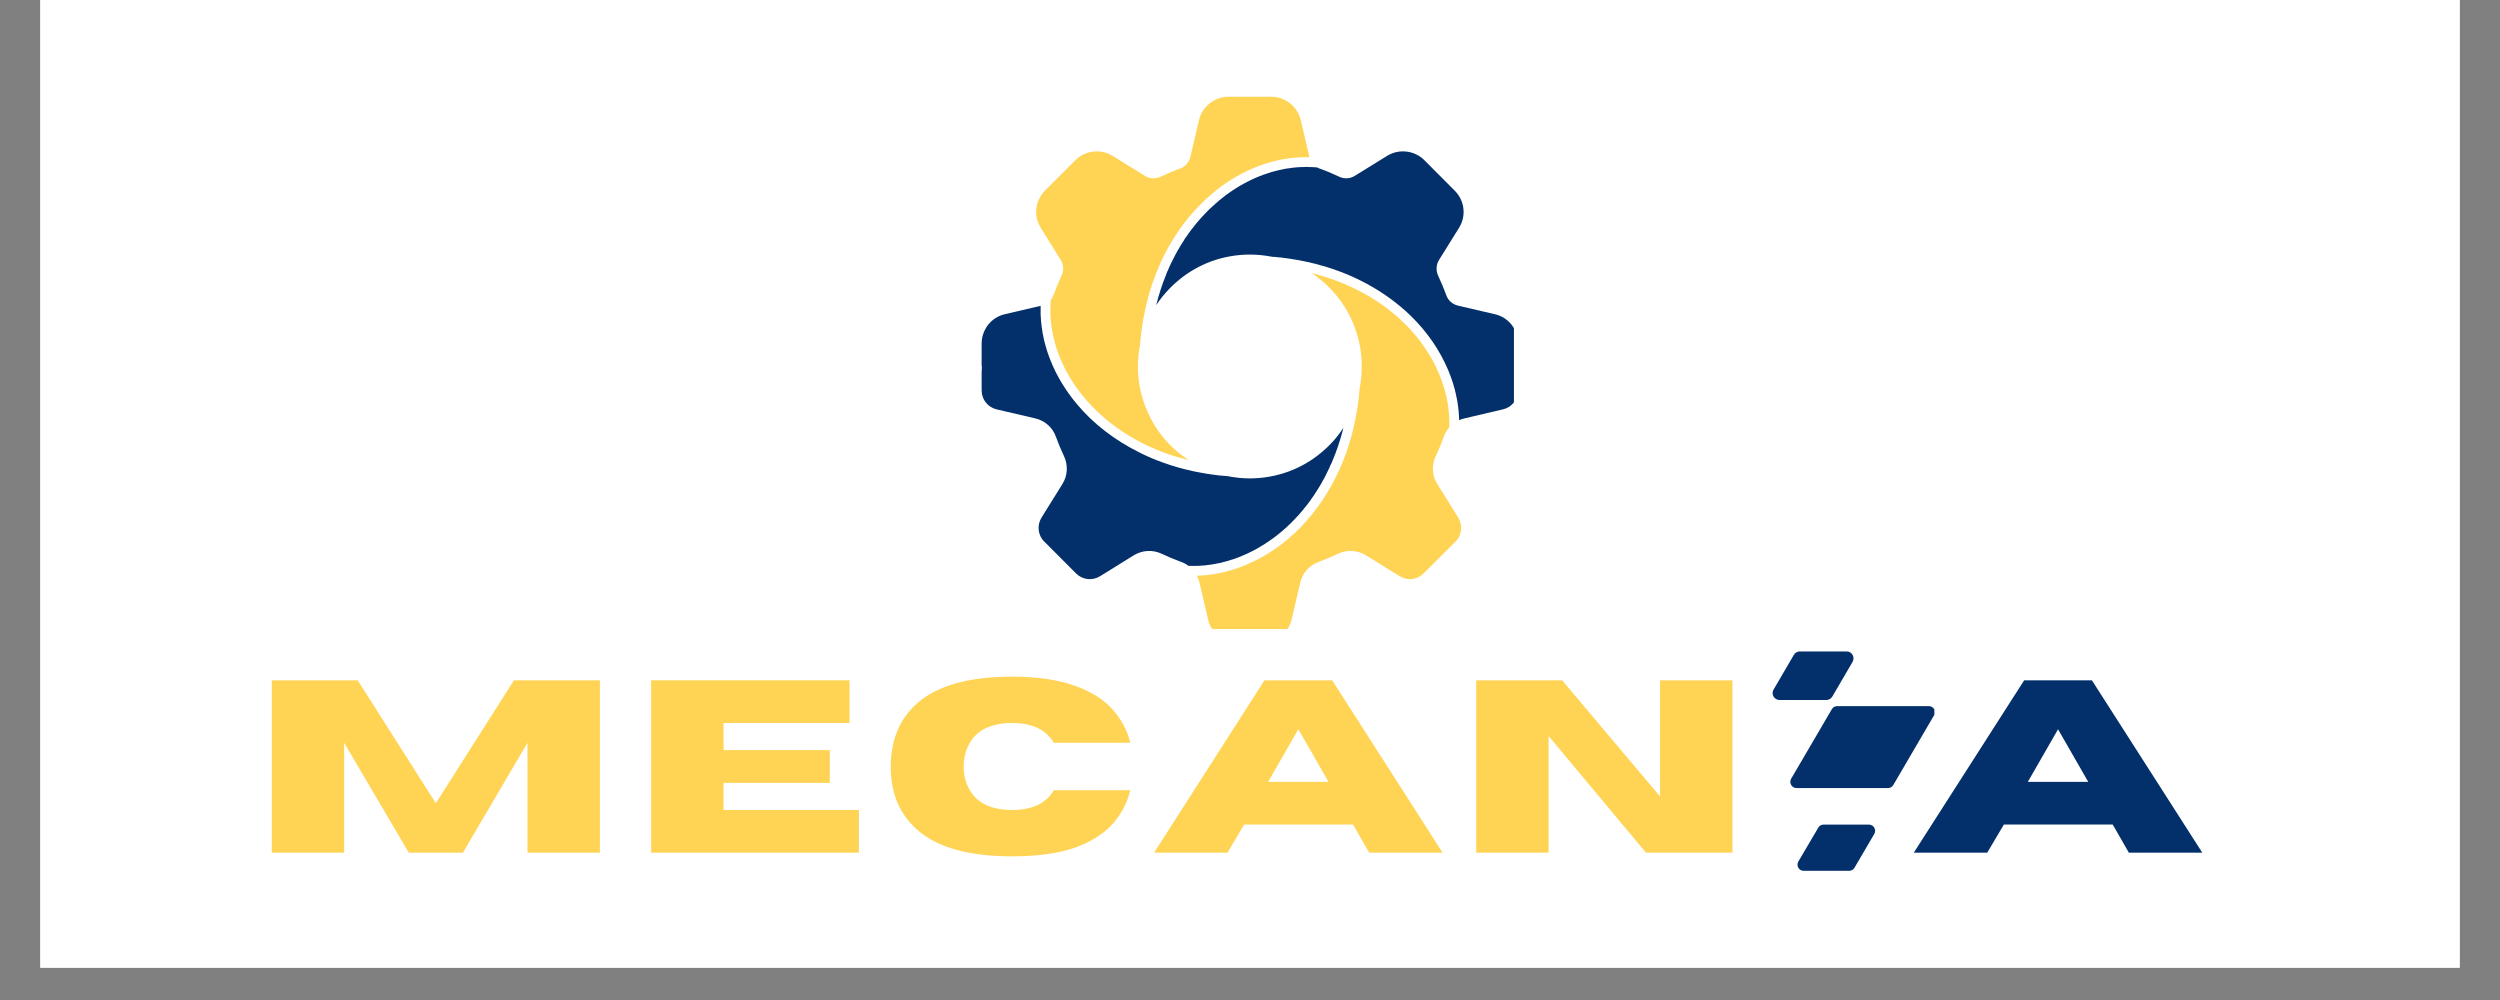 <svg xmlns="http://www.w3.org/2000/svg" xmlns:xlink="http://www.w3.org/1999/xlink" width="100" zoomAndPan="magnify" viewBox="0 0 75 30" height="40" preserveAspectRatio="xMidYMid meet" version="1.0"><rect x="0" y="0" width="75" height="30" fill="#808080" stroke="none"/><defs><g/><clipPath id="f7e9e1da8a"><path d="M 1.211 0 L 73.789 0 L 73.789 29.031 L 1.211 29.031 Z M 1.211 0 " clip-rule="nonzero"/></clipPath><clipPath id="92d33b0680"><path d="M 53.703 21.148 L 58.031 21.148 L 58.031 23.645 L 53.703 23.645 Z M 53.703 21.148 " clip-rule="nonzero"/></clipPath><clipPath id="a4f792e8fe"><path d="M 53.125 19.535 L 56 19.535 L 56 21 L 53.125 21 Z M 53.125 19.535 " clip-rule="nonzero"/></clipPath><clipPath id="077ad3228f"><path d="M 53.898 24.727 L 56.262 24.727 L 56.262 26.113 L 53.898 26.113 Z M 53.898 24.727 " clip-rule="nonzero"/></clipPath><clipPath id="33d2e78c0a"><path d="M 34 4 L 45.418 4 L 45.418 13 L 34 13 Z M 34 4 " clip-rule="nonzero"/></clipPath><clipPath id="8075aa8b2c"><path d="M 31 2.902 L 40 2.902 L 40 14 L 31 14 Z M 31 2.902 " clip-rule="nonzero"/></clipPath><clipPath id="d00b1ceecf"><path d="M 29.449 9 L 41 9 L 41 18 L 29.449 18 Z M 29.449 9 " clip-rule="nonzero"/></clipPath><clipPath id="de33b22954"><path d="M 35 8 L 44 8 L 44 18.871 L 35 18.871 Z M 35 8 " clip-rule="nonzero"/></clipPath></defs><g clip-path="url(#f7e9e1da8a)"><path fill="#ffffff" d="M 1.211 0 L 73.789 0 L 73.789 29.031 L 1.211 29.031 Z M 1.211 0 " fill-opacity="1" fill-rule="nonzero"/><path fill="#ffffff" d="M 1.211 0 L 73.789 0 L 73.789 29.031 L 1.211 29.031 Z M 1.211 0 " fill-opacity="1" fill-rule="nonzero"/></g><g fill="#ffd455" fill-opacity="1"><g transform="translate(7.575, 25.581)"><g><path d="M 10.422 0 L 8.25 0 L 8.25 -3.297 L 6.312 0 L 4.688 0 L 2.75 -3.297 L 2.75 0 L 0.578 0 L 0.578 -5.172 L 3.156 -5.172 L 5.5 -1.484 L 7.844 -5.172 L 10.422 -5.172 Z M 10.422 0 "/></g></g></g><g fill="#ffd455" fill-opacity="1"><g transform="translate(18.956, 25.581)"><g><path d="M 6.812 0 L 0.578 0 L 0.578 -5.172 L 6.531 -5.172 L 6.531 -3.891 L 2.75 -3.891 L 2.75 -3.078 L 5.938 -3.078 L 5.938 -2.094 L 2.75 -2.094 L 2.75 -1.281 L 6.812 -1.281 Z M 6.812 0 "/></g></g></g><g fill="#ffd455" fill-opacity="1"><g transform="translate(26.441, 25.581)"><g><path d="M 3.922 0.109 C 2.641 0.109 1.695 -0.148 1.094 -0.672 C 0.551 -1.141 0.281 -1.773 0.281 -2.578 C 0.281 -3.391 0.551 -4.031 1.094 -4.5 C 1.695 -5.02 2.641 -5.281 3.922 -5.281 C 4.672 -5.281 5.289 -5.191 5.781 -5.016 C 6.27 -4.848 6.648 -4.613 6.922 -4.312 C 7.191 -4.02 7.375 -3.68 7.469 -3.297 L 5.172 -3.297 C 4.941 -3.691 4.523 -3.891 3.922 -3.891 C 3.391 -3.891 3 -3.738 2.75 -3.438 C 2.562 -3.195 2.469 -2.91 2.469 -2.578 C 2.469 -2.254 2.562 -1.973 2.75 -1.734 C 3 -1.43 3.391 -1.281 3.922 -1.281 C 4.523 -1.281 4.941 -1.477 5.172 -1.875 L 7.469 -1.875 C 7.375 -1.488 7.191 -1.145 6.922 -0.844 C 6.648 -0.551 6.27 -0.316 5.781 -0.141 C 5.289 0.023 4.672 0.109 3.922 0.109 Z M 3.922 0.109 "/></g></g></g><g fill="#ffd455" fill-opacity="1"><g transform="translate(34.575, 25.581)"><g><path d="M 8.703 0 L 6.5 0 L 6.016 -0.844 L 2.75 -0.844 L 2.25 0 L 0.047 0 L 3.359 -5.172 L 5.391 -5.172 Z M 5.281 -2.125 L 4.375 -3.703 L 3.469 -2.125 Z M 5.281 -2.125 "/></g></g></g><g fill="#ffd455" fill-opacity="1"><g transform="translate(43.708, 25.581)"><g><path d="M 8.266 0 L 5.672 0 L 2.75 -3.5 L 2.75 0 L 0.578 0 L 0.578 -5.172 L 3.156 -5.172 L 6.094 -1.688 L 6.094 -5.172 L 8.266 -5.172 Z M 8.266 0 "/></g></g></g><g fill="#ffd455" fill-opacity="1"><g transform="translate(52.93, 25.581)"><g/></g></g><g fill="#ffd455" fill-opacity="1"><g transform="translate(55.147, 25.581)"><g/></g></g><g fill="#032f6b" fill-opacity="1"><g transform="translate(57.366, 25.581)"><g><path d="M 8.703 0 L 6.5 0 L 6.016 -0.844 L 2.75 -0.844 L 2.25 0 L 0.047 0 L 3.359 -5.172 L 5.391 -5.172 Z M 5.281 -2.125 L 4.375 -3.703 L 3.469 -2.125 Z M 5.281 -2.125 "/></g></g></g><g clip-path="url(#92d33b0680)"><path fill="#032f6b" d="M 56.645 23.641 L 53.895 23.641 C 53.75 23.641 53.664 23.484 53.734 23.363 L 54.957 21.273 C 54.988 21.215 55.051 21.184 55.117 21.184 L 57.867 21.184 C 58.008 21.184 58.098 21.336 58.023 21.457 L 56.801 23.547 C 56.77 23.605 56.707 23.641 56.645 23.641 " fill-opacity="1" fill-rule="nonzero"/></g><g clip-path="url(#a4f792e8fe)"><path fill="#032f6b" d="M 54.789 21 L 53.387 21 C 53.227 21 53.125 20.824 53.207 20.688 L 53.816 19.645 C 53.852 19.582 53.922 19.543 53.996 19.543 L 55.398 19.543 C 55.559 19.543 55.656 19.715 55.578 19.855 L 54.969 20.898 C 54.93 20.961 54.863 21 54.789 21 " fill-opacity="1" fill-rule="nonzero"/></g><g clip-path="url(#077ad3228f)"><path fill="#032f6b" d="M 55.477 26.125 L 54.109 26.125 C 53.969 26.125 53.879 25.973 53.949 25.848 L 54.547 24.832 C 54.578 24.773 54.641 24.738 54.707 24.738 L 56.07 24.738 C 56.211 24.738 56.301 24.895 56.23 25.016 L 55.633 26.035 C 55.602 26.09 55.539 26.125 55.477 26.125 " fill-opacity="1" fill-rule="nonzero"/></g><g clip-path="url(#33d2e78c0a)"><path fill="#032f6b" d="M 45.535 11 L 45.492 11.184 L 45.543 11.184 L 45.543 11.711 C 45.543 11.984 45.355 12.219 45.09 12.281 L 43.938 12.551 C 43.879 12.562 43.824 12.582 43.773 12.605 C 43.773 12.586 43.773 12.57 43.773 12.555 C 43.773 12.551 43.77 12.547 43.77 12.543 C 43.77 12.527 43.77 12.516 43.77 12.5 C 43.77 12.496 43.77 12.488 43.77 12.484 C 43.77 12.473 43.766 12.457 43.766 12.445 C 43.766 12.441 43.766 12.434 43.766 12.43 C 43.766 12.418 43.762 12.402 43.762 12.391 C 43.762 12.387 43.762 12.379 43.762 12.375 C 43.762 12.359 43.758 12.348 43.758 12.332 C 43.758 12.328 43.758 12.324 43.758 12.32 C 43.754 12.305 43.754 12.285 43.75 12.27 C 43.75 12.266 43.75 12.266 43.75 12.262 C 43.75 12.246 43.746 12.23 43.746 12.215 C 43.746 12.211 43.742 12.203 43.742 12.199 C 43.742 12.188 43.738 12.176 43.738 12.16 C 43.738 12.156 43.738 12.148 43.734 12.145 C 43.734 12.133 43.73 12.121 43.73 12.109 C 43.73 12.102 43.727 12.098 43.727 12.09 C 43.727 12.078 43.723 12.062 43.723 12.051 C 43.719 12.047 43.719 12.043 43.719 12.035 C 43.711 12 43.707 11.965 43.699 11.93 C 43.699 11.926 43.699 11.922 43.695 11.914 C 43.695 11.902 43.691 11.891 43.688 11.879 C 43.688 11.871 43.688 11.867 43.684 11.859 C 43.684 11.848 43.68 11.836 43.676 11.824 C 43.676 11.816 43.676 11.812 43.672 11.805 C 43.672 11.793 43.668 11.781 43.664 11.77 C 43.664 11.766 43.66 11.758 43.66 11.754 C 43.656 11.738 43.652 11.723 43.648 11.707 C 43.648 11.707 43.648 11.703 43.648 11.699 C 43.645 11.684 43.637 11.664 43.633 11.648 C 43.633 11.645 43.633 11.641 43.629 11.637 C 43.625 11.621 43.621 11.609 43.617 11.594 C 43.617 11.59 43.613 11.582 43.613 11.578 C 43.609 11.566 43.605 11.555 43.602 11.543 C 43.602 11.535 43.598 11.531 43.598 11.523 C 43.594 11.512 43.59 11.5 43.586 11.488 C 43.586 11.484 43.582 11.477 43.582 11.473 C 43.578 11.457 43.574 11.445 43.57 11.434 C 43.566 11.426 43.566 11.422 43.562 11.418 C 43.559 11.402 43.551 11.383 43.547 11.367 C 43.547 11.363 43.543 11.359 43.543 11.355 C 43.539 11.344 43.531 11.328 43.527 11.312 C 43.527 11.309 43.523 11.301 43.52 11.297 C 43.516 11.285 43.512 11.273 43.508 11.262 C 43.508 11.254 43.504 11.25 43.5 11.242 C 43.496 11.23 43.492 11.219 43.488 11.211 C 43.484 11.203 43.484 11.195 43.48 11.191 C 43.477 11.18 43.473 11.168 43.465 11.156 C 43.465 11.148 43.461 11.145 43.461 11.137 C 43.453 11.121 43.445 11.105 43.438 11.086 C 43.188 10.5 42.816 9.957 42.328 9.48 C 42.281 9.434 42.23 9.391 42.184 9.344 C 41.707 8.914 41.152 8.555 40.531 8.281 C 40.508 8.273 40.488 8.262 40.465 8.254 C 40.457 8.25 40.453 8.25 40.449 8.246 C 40.43 8.238 40.414 8.23 40.395 8.223 C 40.387 8.223 40.379 8.219 40.371 8.215 C 40.355 8.211 40.34 8.203 40.324 8.195 C 40.316 8.195 40.309 8.191 40.305 8.188 C 40.289 8.18 40.273 8.176 40.258 8.168 C 40.246 8.164 40.238 8.164 40.23 8.16 C 40.219 8.152 40.203 8.148 40.188 8.141 C 40.176 8.141 40.168 8.137 40.16 8.133 C 40.145 8.129 40.129 8.121 40.117 8.117 C 40.105 8.113 40.098 8.109 40.09 8.109 C 40.074 8.102 40.059 8.098 40.043 8.09 C 40.035 8.09 40.027 8.086 40.02 8.082 C 40.004 8.078 39.988 8.07 39.973 8.066 C 39.965 8.062 39.957 8.062 39.949 8.059 C 39.934 8.055 39.918 8.047 39.902 8.043 C 39.895 8.039 39.887 8.039 39.875 8.035 C 39.859 8.031 39.844 8.023 39.828 8.02 C 39.82 8.016 39.812 8.016 39.805 8.012 C 39.789 8.008 39.773 8.004 39.758 7.996 C 39.75 7.996 39.738 7.992 39.73 7.988 C 39.715 7.984 39.699 7.98 39.684 7.977 C 39.676 7.973 39.668 7.973 39.656 7.969 C 39.641 7.965 39.625 7.961 39.609 7.957 C 39.602 7.953 39.594 7.949 39.582 7.949 C 39.566 7.945 39.555 7.938 39.539 7.934 C 39.527 7.934 39.52 7.93 39.508 7.93 C 39.492 7.922 39.48 7.918 39.465 7.914 C 39.453 7.914 39.445 7.91 39.434 7.91 C 39.418 7.906 39.406 7.902 39.391 7.898 C 39.379 7.895 39.371 7.895 39.359 7.891 C 39.344 7.887 39.328 7.883 39.312 7.879 C 39.305 7.879 39.293 7.875 39.285 7.871 C 39.27 7.871 39.254 7.867 39.238 7.863 C 39.23 7.859 39.219 7.859 39.207 7.855 C 39.195 7.852 39.18 7.848 39.164 7.848 C 39.152 7.844 39.145 7.84 39.133 7.84 C 39.117 7.836 39.102 7.832 39.09 7.832 C 39.078 7.828 39.066 7.828 39.055 7.824 C 39.043 7.82 39.027 7.816 39.012 7.816 C 39 7.812 38.992 7.812 38.98 7.809 C 38.965 7.809 38.949 7.805 38.938 7.801 C 38.926 7.801 38.914 7.797 38.902 7.797 C 38.887 7.793 38.875 7.789 38.859 7.789 C 38.848 7.785 38.836 7.785 38.824 7.781 C 38.812 7.781 38.797 7.777 38.781 7.777 L 38.746 7.77 C 38.734 7.77 38.719 7.766 38.703 7.762 C 38.691 7.762 38.68 7.762 38.668 7.758 C 38.656 7.758 38.641 7.754 38.629 7.754 C 38.617 7.75 38.602 7.75 38.59 7.746 C 38.578 7.746 38.562 7.742 38.551 7.742 C 38.539 7.742 38.523 7.738 38.512 7.738 C 38.5 7.734 38.484 7.734 38.473 7.73 C 38.457 7.73 38.445 7.73 38.434 7.727 C 38.422 7.727 38.406 7.727 38.391 7.723 C 38.379 7.723 38.367 7.723 38.355 7.719 C 38.34 7.719 38.328 7.715 38.312 7.715 C 38.301 7.715 38.289 7.715 38.277 7.711 C 38.262 7.711 38.25 7.711 38.234 7.707 C 38.223 7.707 38.211 7.707 38.195 7.707 C 38.184 7.703 38.172 7.703 38.16 7.703 C 37.941 7.66 37.719 7.637 37.496 7.637 C 37.098 7.637 36.711 7.707 36.34 7.84 C 35.984 7.973 35.652 8.16 35.359 8.406 C 35.098 8.621 34.871 8.875 34.688 9.152 L 34.688 9.148 C 34.699 9.113 34.707 9.078 34.715 9.047 C 34.719 9.035 34.719 9.027 34.723 9.02 C 34.73 8.988 34.738 8.953 34.75 8.922 C 34.75 8.918 34.75 8.918 34.75 8.914 C 34.762 8.879 34.77 8.848 34.781 8.812 C 34.785 8.805 34.785 8.797 34.789 8.789 C 34.801 8.754 34.809 8.719 34.82 8.684 C 34.832 8.648 34.844 8.617 34.855 8.582 C 34.855 8.574 34.859 8.566 34.863 8.559 C 34.875 8.523 34.887 8.492 34.898 8.457 C 34.898 8.457 34.902 8.453 34.902 8.449 C 34.914 8.418 34.926 8.387 34.938 8.359 C 34.938 8.352 34.941 8.344 34.945 8.336 C 34.957 8.301 34.969 8.27 34.984 8.238 C 34.984 8.234 34.988 8.227 34.988 8.223 C 35 8.195 35.012 8.164 35.023 8.137 C 35.027 8.129 35.031 8.125 35.035 8.117 C 35.047 8.086 35.062 8.055 35.074 8.023 C 35.078 8.016 35.082 8.012 35.082 8.004 C 35.094 7.977 35.109 7.949 35.121 7.922 C 35.125 7.918 35.125 7.91 35.129 7.902 C 35.145 7.871 35.16 7.844 35.176 7.812 C 35.176 7.805 35.18 7.797 35.184 7.793 C 35.199 7.766 35.211 7.738 35.227 7.711 C 35.227 7.707 35.23 7.703 35.234 7.695 C 35.25 7.668 35.266 7.637 35.281 7.605 C 35.285 7.602 35.289 7.594 35.293 7.586 C 35.305 7.559 35.32 7.531 35.336 7.504 C 35.34 7.5 35.34 7.5 35.344 7.496 C 35.359 7.465 35.375 7.438 35.395 7.406 C 35.398 7.402 35.402 7.395 35.406 7.387 C 35.422 7.359 35.441 7.332 35.457 7.305 L 35.461 7.301 C 35.477 7.27 35.496 7.242 35.516 7.215 C 35.52 7.207 35.523 7.199 35.527 7.191 C 35.547 7.164 35.566 7.137 35.582 7.109 C 35.586 7.105 35.586 7.105 35.59 7.102 C 35.605 7.078 35.625 7.051 35.641 7.027 C 35.648 7.02 35.652 7.012 35.656 7.004 C 35.676 6.98 35.695 6.953 35.715 6.926 C 35.719 6.922 35.719 6.918 35.723 6.914 C 35.742 6.891 35.758 6.867 35.777 6.844 C 35.781 6.836 35.785 6.832 35.793 6.824 C 35.812 6.801 35.832 6.773 35.852 6.75 C 35.855 6.742 35.859 6.738 35.863 6.734 C 35.883 6.711 35.902 6.691 35.918 6.668 C 35.922 6.664 35.93 6.656 35.934 6.652 C 35.953 6.625 35.977 6.602 35.996 6.578 C 36 6.57 36.008 6.566 36.012 6.562 C 36.031 6.539 36.047 6.52 36.066 6.5 C 36.074 6.492 36.078 6.488 36.082 6.484 C 36.102 6.461 36.125 6.438 36.148 6.414 C 36.152 6.406 36.16 6.402 36.164 6.398 C 36.184 6.375 36.203 6.355 36.223 6.336 C 36.227 6.332 36.23 6.328 36.234 6.324 C 36.258 6.301 36.281 6.277 36.305 6.254 C 36.312 6.25 36.316 6.246 36.324 6.238 C 36.344 6.219 36.367 6.199 36.391 6.176 C 36.391 6.176 36.395 6.172 36.398 6.172 C 36.422 6.148 36.445 6.125 36.469 6.105 C 36.477 6.098 36.48 6.094 36.488 6.09 C 36.512 6.066 36.539 6.047 36.562 6.027 L 36.562 6.023 C 36.59 6 36.621 5.977 36.648 5.957 L 36.652 5.953 C 36.664 5.941 36.676 5.934 36.691 5.922 C 36.691 5.918 36.695 5.918 36.699 5.914 C 36.711 5.906 36.723 5.898 36.73 5.891 C 36.738 5.887 36.742 5.883 36.746 5.879 C 36.754 5.871 36.766 5.863 36.773 5.855 C 36.781 5.852 36.785 5.848 36.789 5.844 C 36.801 5.84 36.809 5.832 36.816 5.824 C 36.824 5.82 36.828 5.816 36.836 5.812 C 36.844 5.809 36.852 5.801 36.859 5.793 C 36.867 5.789 36.875 5.785 36.879 5.781 C 36.887 5.777 36.895 5.77 36.902 5.766 C 36.91 5.758 36.918 5.754 36.922 5.75 C 36.93 5.746 36.938 5.738 36.949 5.734 C 36.953 5.73 36.961 5.727 36.969 5.719 C 36.977 5.715 36.984 5.711 36.992 5.703 C 37 5.699 37.004 5.695 37.012 5.691 C 37.02 5.688 37.027 5.68 37.035 5.676 C 37.043 5.672 37.051 5.668 37.055 5.664 C 37.062 5.656 37.07 5.652 37.078 5.648 C 37.086 5.645 37.094 5.641 37.102 5.633 C 37.109 5.629 37.117 5.625 37.125 5.621 C 37.133 5.617 37.137 5.609 37.145 5.605 C 37.152 5.602 37.16 5.598 37.168 5.594 C 37.176 5.59 37.184 5.586 37.191 5.578 C 37.199 5.574 37.207 5.57 37.211 5.566 C 37.219 5.562 37.227 5.559 37.234 5.555 C 37.242 5.551 37.25 5.547 37.258 5.543 C 37.266 5.535 37.273 5.531 37.281 5.527 C 37.289 5.523 37.297 5.52 37.301 5.516 C 37.309 5.512 37.316 5.508 37.324 5.504 C 37.332 5.5 37.34 5.496 37.348 5.492 C 37.355 5.488 37.363 5.484 37.371 5.48 C 37.379 5.477 37.387 5.473 37.395 5.469 C 37.402 5.465 37.41 5.461 37.418 5.453 C 37.426 5.453 37.43 5.449 37.438 5.445 C 37.445 5.441 37.453 5.438 37.461 5.434 C 37.469 5.43 37.477 5.426 37.484 5.422 C 37.492 5.418 37.5 5.414 37.508 5.41 C 37.516 5.406 37.523 5.402 37.531 5.398 C 37.539 5.395 37.547 5.391 37.555 5.387 C 37.562 5.383 37.57 5.379 37.574 5.379 C 37.582 5.375 37.594 5.371 37.602 5.367 C 37.605 5.363 37.613 5.359 37.621 5.355 C 37.629 5.352 37.637 5.348 37.645 5.344 C 37.652 5.344 37.66 5.34 37.668 5.336 C 37.676 5.332 37.684 5.328 37.691 5.324 C 37.699 5.32 37.707 5.32 37.715 5.316 C 37.723 5.312 37.73 5.309 37.738 5.305 C 37.746 5.301 37.754 5.301 37.762 5.297 C 37.77 5.293 37.777 5.289 37.785 5.285 C 37.793 5.285 37.801 5.281 37.809 5.277 C 37.816 5.273 37.824 5.273 37.832 5.27 C 37.84 5.266 37.848 5.262 37.855 5.262 C 37.863 5.258 37.871 5.254 37.879 5.25 C 37.887 5.246 37.895 5.246 37.902 5.242 C 37.91 5.238 37.918 5.238 37.926 5.234 C 37.934 5.23 37.941 5.227 37.949 5.227 C 37.957 5.223 37.965 5.219 37.973 5.219 C 37.98 5.215 37.988 5.211 37.996 5.211 C 38.004 5.207 38.012 5.203 38.02 5.203 C 38.027 5.199 38.035 5.195 38.043 5.195 C 38.051 5.191 38.059 5.188 38.066 5.188 C 38.074 5.184 38.082 5.18 38.09 5.18 C 38.098 5.176 38.105 5.176 38.113 5.172 C 38.121 5.168 38.129 5.168 38.137 5.164 C 38.145 5.164 38.152 5.16 38.16 5.156 C 38.168 5.156 38.176 5.152 38.184 5.152 C 38.191 5.148 38.199 5.148 38.211 5.145 C 38.219 5.141 38.223 5.141 38.23 5.137 C 38.242 5.137 38.25 5.133 38.258 5.133 C 38.266 5.129 38.273 5.129 38.281 5.125 C 38.289 5.125 38.297 5.121 38.305 5.121 C 38.312 5.117 38.32 5.117 38.328 5.113 C 38.336 5.113 38.344 5.109 38.352 5.109 C 38.359 5.105 38.367 5.105 38.375 5.102 C 38.383 5.102 38.391 5.098 38.398 5.098 C 38.406 5.094 38.414 5.094 38.422 5.094 C 38.43 5.09 38.441 5.09 38.449 5.086 C 38.457 5.086 38.465 5.082 38.473 5.082 C 38.48 5.082 38.488 5.078 38.496 5.078 C 38.504 5.074 38.512 5.074 38.52 5.074 C 38.527 5.07 38.535 5.07 38.543 5.066 C 38.551 5.066 38.559 5.066 38.566 5.062 C 38.574 5.062 38.582 5.062 38.59 5.059 C 38.598 5.059 38.605 5.059 38.617 5.055 C 38.625 5.055 38.633 5.055 38.641 5.051 C 38.648 5.051 38.656 5.051 38.664 5.047 C 38.672 5.047 38.68 5.047 38.688 5.047 C 38.695 5.043 38.703 5.043 38.711 5.043 C 38.719 5.039 38.727 5.039 38.734 5.039 C 38.742 5.039 38.75 5.035 38.762 5.035 C 38.77 5.035 38.777 5.035 38.785 5.031 C 38.793 5.031 38.801 5.031 38.809 5.031 C 38.816 5.027 38.824 5.027 38.832 5.027 C 38.84 5.027 38.848 5.027 38.855 5.023 C 38.863 5.023 38.871 5.023 38.879 5.023 C 38.887 5.023 38.898 5.023 38.906 5.02 C 38.914 5.02 38.922 5.02 38.93 5.02 C 38.938 5.02 38.945 5.02 38.953 5.016 C 38.961 5.016 38.969 5.016 38.977 5.016 C 38.984 5.016 38.992 5.016 39 5.016 C 39.008 5.016 39.016 5.012 39.023 5.012 C 39.035 5.012 39.043 5.012 39.051 5.012 C 39.059 5.012 39.066 5.012 39.074 5.012 C 39.082 5.012 39.09 5.012 39.098 5.012 C 39.105 5.012 39.113 5.012 39.121 5.012 C 39.129 5.012 39.137 5.008 39.145 5.008 C 39.152 5.008 39.164 5.008 39.172 5.008 C 39.18 5.008 39.188 5.008 39.195 5.008 C 39.203 5.008 39.211 5.008 39.219 5.008 C 39.227 5.008 39.234 5.008 39.242 5.008 C 39.25 5.008 39.258 5.012 39.266 5.012 C 39.273 5.012 39.281 5.012 39.289 5.012 C 39.301 5.012 39.309 5.012 39.316 5.012 C 39.324 5.012 39.332 5.012 39.34 5.012 C 39.348 5.012 39.355 5.012 39.363 5.012 C 39.371 5.012 39.379 5.016 39.387 5.016 C 39.395 5.016 39.402 5.016 39.41 5.016 C 39.418 5.016 39.426 5.016 39.434 5.016 C 39.445 5.02 39.453 5.02 39.461 5.02 C 39.469 5.02 39.477 5.02 39.484 5.02 C 39.492 5.023 39.5 5.023 39.508 5.023 C 39.512 5.023 39.512 5.023 39.516 5.023 C 39.539 5.039 39.566 5.051 39.594 5.059 C 39.793 5.129 39.988 5.211 40.176 5.301 C 40.328 5.375 40.504 5.363 40.648 5.273 L 41.613 4.676 C 41.785 4.57 41.992 4.523 42.191 4.547 C 42.395 4.57 42.586 4.66 42.73 4.805 L 43.641 5.719 C 43.785 5.863 43.879 6.051 43.902 6.254 C 43.926 6.457 43.879 6.664 43.77 6.836 L 43.172 7.797 C 43.082 7.941 43.074 8.117 43.145 8.273 C 43.234 8.461 43.316 8.656 43.387 8.852 C 43.441 9.012 43.574 9.129 43.738 9.168 L 44.844 9.426 C 45.043 9.469 45.219 9.582 45.348 9.742 C 45.473 9.902 45.543 10.102 45.543 10.305 L 45.543 10.949 C 45.543 10.969 45.539 10.984 45.535 11 " fill-opacity="1" fill-rule="nonzero"/></g><g clip-path="url(#8075aa8b2c)"><path fill="#ffd455" d="M 39.281 4.715 C 39.277 4.715 39.277 4.715 39.273 4.715 C 39.266 4.715 39.258 4.715 39.254 4.715 C 39.242 4.715 39.234 4.715 39.223 4.715 C 39.215 4.715 39.207 4.715 39.203 4.715 C 39.191 4.715 39.184 4.715 39.172 4.715 C 39.164 4.715 39.16 4.715 39.152 4.715 C 39.141 4.715 39.133 4.715 39.121 4.715 C 39.113 4.715 39.109 4.715 39.102 4.715 C 39.09 4.719 39.078 4.719 39.07 4.719 C 39.062 4.719 39.059 4.719 39.051 4.719 C 39.039 4.719 39.027 4.719 39.016 4.719 C 39.012 4.719 39.008 4.719 39 4.719 C 38.988 4.723 38.973 4.723 38.957 4.723 C 38.957 4.723 38.953 4.723 38.953 4.723 C 38.934 4.723 38.918 4.727 38.898 4.727 C 38.883 4.727 38.867 4.73 38.848 4.73 C 38.844 4.73 38.84 4.73 38.836 4.73 C 38.824 4.734 38.812 4.734 38.801 4.734 C 38.793 4.734 38.789 4.738 38.785 4.738 C 38.773 4.738 38.762 4.738 38.75 4.742 C 38.742 4.742 38.738 4.742 38.73 4.742 C 38.723 4.746 38.711 4.746 38.699 4.746 C 38.691 4.746 38.688 4.75 38.68 4.75 C 38.672 4.75 38.66 4.754 38.648 4.754 C 38.641 4.754 38.637 4.754 38.629 4.758 C 38.621 4.758 38.609 4.758 38.598 4.762 C 38.594 4.762 38.586 4.762 38.582 4.766 C 38.57 4.766 38.559 4.77 38.547 4.77 C 38.539 4.77 38.535 4.77 38.531 4.773 C 38.52 4.773 38.508 4.777 38.492 4.777 C 38.488 4.781 38.484 4.781 38.48 4.781 C 38.465 4.785 38.453 4.785 38.438 4.789 C 38.434 4.789 38.434 4.789 38.43 4.789 C 38.398 4.797 38.363 4.805 38.328 4.812 C 38.328 4.812 38.324 4.812 38.32 4.812 C 38.309 4.816 38.293 4.82 38.281 4.824 C 38.273 4.824 38.27 4.824 38.266 4.828 C 38.254 4.828 38.242 4.832 38.23 4.836 C 38.223 4.836 38.219 4.836 38.215 4.84 C 38.203 4.844 38.191 4.844 38.18 4.848 C 38.176 4.848 38.168 4.852 38.164 4.852 C 38.152 4.855 38.141 4.859 38.129 4.859 C 38.125 4.863 38.117 4.863 38.113 4.867 C 38.102 4.867 38.09 4.871 38.082 4.875 C 38.074 4.875 38.07 4.879 38.062 4.879 C 38.051 4.883 38.043 4.887 38.031 4.891 C 38.023 4.891 38.02 4.895 38.016 4.895 C 38.004 4.898 37.992 4.902 37.98 4.906 C 37.977 4.906 37.969 4.91 37.965 4.91 C 37.953 4.914 37.938 4.918 37.926 4.922 C 37.922 4.926 37.918 4.926 37.918 4.926 C 37.883 4.938 37.852 4.949 37.816 4.961 C 37.816 4.961 37.812 4.961 37.812 4.965 C 37.797 4.969 37.781 4.973 37.77 4.977 C 37.766 4.98 37.758 4.98 37.754 4.984 C 37.742 4.988 37.73 4.992 37.719 4.996 C 37.715 5 37.711 5 37.703 5.004 C 37.691 5.008 37.684 5.012 37.672 5.016 C 37.664 5.02 37.66 5.02 37.652 5.023 C 37.645 5.027 37.633 5.031 37.625 5.035 C 37.617 5.039 37.609 5.039 37.605 5.043 C 37.594 5.047 37.586 5.051 37.574 5.055 C 37.57 5.059 37.562 5.062 37.559 5.062 C 37.547 5.066 37.535 5.074 37.527 5.078 C 37.52 5.078 37.516 5.082 37.508 5.086 C 37.496 5.09 37.488 5.094 37.477 5.098 C 37.473 5.102 37.465 5.105 37.461 5.105 C 37.449 5.113 37.438 5.117 37.426 5.121 C 37.422 5.125 37.418 5.125 37.414 5.129 C 37.398 5.137 37.383 5.145 37.371 5.148 L 37.367 5.152 C 37.352 5.16 37.332 5.168 37.316 5.176 C 37.316 5.176 37.312 5.18 37.309 5.18 C 37.297 5.188 37.285 5.191 37.27 5.199 C 37.266 5.203 37.262 5.203 37.254 5.207 C 37.246 5.215 37.234 5.219 37.223 5.223 C 37.219 5.227 37.211 5.23 37.207 5.234 C 37.195 5.238 37.188 5.246 37.176 5.25 C 37.172 5.254 37.164 5.258 37.16 5.262 C 37.148 5.266 37.141 5.27 37.129 5.277 C 37.125 5.277 37.117 5.281 37.109 5.285 C 37.102 5.293 37.094 5.297 37.082 5.301 C 37.078 5.305 37.07 5.309 37.066 5.312 C 37.055 5.32 37.047 5.324 37.039 5.328 C 37.031 5.332 37.023 5.336 37.02 5.34 C 37.008 5.348 37 5.352 36.992 5.359 C 36.984 5.359 36.977 5.363 36.973 5.367 C 36.961 5.375 36.953 5.379 36.941 5.387 C 36.938 5.391 36.934 5.395 36.926 5.398 C 36.914 5.402 36.906 5.41 36.895 5.418 C 36.891 5.422 36.887 5.422 36.879 5.426 C 36.867 5.438 36.852 5.445 36.836 5.457 C 36.832 5.457 36.828 5.461 36.828 5.461 C 36.816 5.469 36.801 5.477 36.789 5.484 C 36.785 5.488 36.781 5.492 36.773 5.496 C 36.766 5.504 36.754 5.512 36.746 5.516 C 36.738 5.52 36.734 5.523 36.727 5.531 C 36.719 5.535 36.711 5.543 36.699 5.547 C 36.695 5.551 36.688 5.559 36.684 5.562 C 36.672 5.566 36.664 5.574 36.656 5.578 C 36.648 5.586 36.645 5.59 36.637 5.594 C 36.629 5.602 36.621 5.605 36.613 5.613 C 36.605 5.617 36.598 5.621 36.594 5.625 C 36.586 5.633 36.574 5.641 36.566 5.645 C 36.562 5.652 36.555 5.656 36.547 5.66 C 36.539 5.668 36.531 5.672 36.523 5.68 C 36.516 5.684 36.512 5.688 36.504 5.695 C 36.496 5.699 36.488 5.707 36.48 5.715 C 36.473 5.719 36.469 5.723 36.461 5.73 C 36.453 5.738 36.441 5.742 36.434 5.75 C 36.43 5.754 36.422 5.758 36.418 5.766 C 36.402 5.777 36.391 5.789 36.375 5.801 C 36.32 5.848 36.266 5.895 36.211 5.945 C 35.684 6.422 35.25 7.004 34.91 7.684 C 34.898 7.711 34.887 7.734 34.875 7.762 C 34.871 7.77 34.867 7.777 34.863 7.785 C 34.855 7.801 34.848 7.82 34.84 7.836 C 34.836 7.848 34.828 7.855 34.824 7.867 C 34.816 7.883 34.812 7.898 34.805 7.91 C 34.801 7.922 34.793 7.938 34.789 7.949 C 34.781 7.961 34.777 7.977 34.77 7.988 C 34.766 8 34.762 8.012 34.754 8.027 C 34.75 8.039 34.742 8.051 34.738 8.066 C 34.734 8.078 34.727 8.094 34.723 8.105 C 34.715 8.117 34.711 8.129 34.707 8.145 C 34.699 8.156 34.695 8.172 34.688 8.188 C 34.684 8.199 34.68 8.211 34.676 8.223 C 34.668 8.234 34.664 8.25 34.66 8.266 C 34.652 8.277 34.648 8.289 34.645 8.301 C 34.641 8.316 34.633 8.332 34.629 8.348 C 34.625 8.355 34.621 8.367 34.617 8.379 C 34.609 8.395 34.605 8.41 34.598 8.426 C 34.594 8.438 34.59 8.449 34.586 8.461 C 34.582 8.477 34.578 8.492 34.57 8.508 C 34.566 8.52 34.562 8.527 34.559 8.539 C 34.555 8.555 34.551 8.574 34.543 8.59 C 34.539 8.598 34.539 8.609 34.535 8.621 C 34.527 8.637 34.523 8.652 34.52 8.672 C 34.516 8.68 34.512 8.691 34.508 8.703 C 34.504 8.719 34.5 8.734 34.492 8.754 C 34.488 8.762 34.488 8.773 34.484 8.785 C 34.48 8.801 34.473 8.816 34.469 8.836 C 34.465 8.848 34.465 8.855 34.461 8.867 C 34.457 8.883 34.449 8.902 34.445 8.918 C 34.441 8.93 34.441 8.938 34.438 8.949 C 34.434 8.965 34.43 8.984 34.426 9 C 34.422 9.012 34.418 9.02 34.418 9.031 C 34.41 9.051 34.406 9.066 34.402 9.086 C 34.398 9.094 34.398 9.105 34.395 9.113 C 34.391 9.133 34.387 9.152 34.383 9.168 C 34.379 9.18 34.379 9.188 34.375 9.199 C 34.371 9.219 34.367 9.234 34.363 9.254 C 34.359 9.262 34.359 9.273 34.355 9.285 C 34.352 9.301 34.348 9.32 34.344 9.336 C 34.344 9.348 34.34 9.359 34.34 9.367 C 34.336 9.387 34.332 9.402 34.328 9.422 C 34.324 9.434 34.324 9.445 34.32 9.453 C 34.316 9.473 34.316 9.488 34.312 9.508 C 34.309 9.52 34.309 9.531 34.305 9.539 C 34.301 9.559 34.301 9.574 34.297 9.594 C 34.293 9.605 34.293 9.617 34.289 9.629 C 34.289 9.645 34.285 9.66 34.281 9.68 C 34.281 9.691 34.277 9.703 34.277 9.715 C 34.273 9.73 34.27 9.746 34.27 9.766 C 34.266 9.777 34.266 9.789 34.262 9.801 C 34.262 9.816 34.258 9.836 34.254 9.852 C 34.254 9.863 34.254 9.875 34.25 9.891 C 34.25 9.906 34.246 9.922 34.246 9.938 C 34.242 9.949 34.242 9.965 34.238 9.977 C 34.238 9.992 34.234 10.008 34.234 10.023 C 34.23 10.039 34.23 10.051 34.23 10.066 C 34.227 10.082 34.227 10.098 34.223 10.113 C 34.223 10.129 34.219 10.141 34.219 10.156 C 34.219 10.172 34.215 10.188 34.215 10.199 C 34.215 10.215 34.211 10.23 34.211 10.246 C 34.211 10.262 34.207 10.273 34.207 10.289 C 34.207 10.305 34.203 10.316 34.203 10.332 C 34.16 10.547 34.137 10.77 34.137 10.992 C 34.137 11.391 34.207 11.781 34.344 12.148 C 34.473 12.508 34.664 12.836 34.906 13.133 C 35.121 13.391 35.375 13.617 35.656 13.801 L 35.652 13.801 C 35.617 13.793 35.582 13.785 35.547 13.773 C 35.539 13.773 35.531 13.77 35.523 13.77 C 35.488 13.758 35.453 13.75 35.422 13.738 L 35.418 13.738 C 35.383 13.73 35.348 13.719 35.312 13.707 C 35.305 13.707 35.297 13.703 35.289 13.703 C 35.258 13.691 35.223 13.68 35.188 13.668 L 35.184 13.668 C 35.152 13.656 35.117 13.645 35.082 13.637 C 35.078 13.633 35.07 13.629 35.062 13.629 C 35.027 13.617 34.996 13.605 34.961 13.594 C 34.957 13.59 34.957 13.59 34.953 13.59 C 34.922 13.578 34.891 13.566 34.859 13.555 C 34.852 13.551 34.848 13.551 34.84 13.547 C 34.805 13.535 34.773 13.52 34.742 13.508 C 34.738 13.504 34.734 13.504 34.73 13.504 C 34.699 13.488 34.668 13.477 34.637 13.465 L 34.621 13.457 C 34.59 13.445 34.559 13.43 34.523 13.414 C 34.52 13.414 34.516 13.41 34.512 13.41 C 34.48 13.395 34.453 13.383 34.422 13.367 C 34.418 13.367 34.414 13.363 34.41 13.363 C 34.379 13.348 34.348 13.332 34.316 13.316 C 34.309 13.312 34.305 13.312 34.297 13.309 C 34.27 13.293 34.242 13.277 34.211 13.266 C 34.207 13.262 34.207 13.262 34.203 13.258 C 34.172 13.242 34.141 13.227 34.109 13.211 C 34.105 13.207 34.098 13.203 34.094 13.199 C 34.062 13.184 34.035 13.168 34.004 13.152 L 34 13.148 C 33.969 13.133 33.941 13.113 33.91 13.098 C 33.906 13.094 33.898 13.09 33.895 13.086 C 33.832 13.051 33.773 13.012 33.715 12.977 C 33.711 12.973 33.707 12.969 33.699 12.965 C 33.672 12.945 33.641 12.926 33.613 12.906 C 33.586 12.887 33.555 12.867 33.527 12.848 C 33.523 12.844 33.52 12.84 33.512 12.836 C 33.484 12.816 33.457 12.797 33.43 12.777 C 33.426 12.773 33.426 12.773 33.422 12.77 C 33.398 12.754 33.371 12.734 33.348 12.715 C 33.344 12.711 33.336 12.707 33.332 12.703 C 33.305 12.68 33.277 12.66 33.254 12.641 C 33.25 12.637 33.246 12.633 33.242 12.629 C 33.219 12.609 33.195 12.594 33.172 12.574 C 33.168 12.57 33.164 12.562 33.156 12.559 C 33.133 12.539 33.105 12.516 33.082 12.496 C 33.078 12.492 33.074 12.488 33.066 12.484 C 33.047 12.465 33.023 12.445 33.004 12.422 C 33 12.418 32.996 12.418 32.988 12.414 C 32.965 12.391 32.941 12.367 32.918 12.344 C 32.914 12.34 32.906 12.336 32.902 12.332 C 32.883 12.309 32.859 12.289 32.84 12.27 C 32.836 12.266 32.832 12.262 32.828 12.258 C 32.805 12.234 32.785 12.211 32.762 12.188 C 32.754 12.184 32.75 12.176 32.746 12.172 C 32.723 12.148 32.703 12.125 32.684 12.105 C 32.68 12.102 32.68 12.102 32.676 12.098 C 32.652 12.074 32.633 12.047 32.609 12.023 C 32.605 12.02 32.602 12.012 32.594 12.008 C 32.574 11.98 32.551 11.957 32.531 11.93 C 32.52 11.918 32.508 11.902 32.496 11.891 C 32.492 11.887 32.488 11.879 32.484 11.875 C 32.477 11.867 32.469 11.855 32.461 11.848 C 32.457 11.84 32.453 11.836 32.449 11.832 C 32.441 11.82 32.434 11.812 32.43 11.805 C 32.422 11.801 32.418 11.793 32.414 11.785 C 32.406 11.777 32.402 11.77 32.395 11.762 C 32.391 11.758 32.387 11.75 32.383 11.742 C 32.375 11.734 32.371 11.727 32.363 11.719 C 32.359 11.715 32.355 11.707 32.348 11.699 C 32.344 11.695 32.336 11.688 32.332 11.68 C 32.328 11.672 32.32 11.664 32.316 11.656 C 32.312 11.648 32.305 11.645 32.301 11.637 C 32.297 11.629 32.293 11.621 32.285 11.613 C 32.281 11.605 32.277 11.598 32.27 11.59 C 32.266 11.586 32.262 11.578 32.258 11.57 C 32.25 11.562 32.246 11.555 32.238 11.547 C 32.234 11.543 32.23 11.535 32.227 11.527 C 32.223 11.52 32.215 11.512 32.211 11.504 C 32.207 11.496 32.203 11.492 32.199 11.484 C 32.191 11.477 32.188 11.469 32.184 11.461 C 32.176 11.453 32.172 11.449 32.168 11.441 C 32.164 11.434 32.16 11.426 32.152 11.418 C 32.148 11.41 32.145 11.402 32.141 11.395 C 32.137 11.387 32.133 11.379 32.125 11.371 C 32.121 11.367 32.117 11.359 32.113 11.352 C 32.109 11.344 32.105 11.336 32.098 11.328 C 32.094 11.32 32.09 11.316 32.086 11.309 C 32.082 11.301 32.078 11.293 32.074 11.285 C 32.07 11.277 32.066 11.27 32.062 11.262 C 32.055 11.254 32.051 11.246 32.047 11.238 C 32.043 11.234 32.039 11.227 32.035 11.219 C 32.031 11.211 32.027 11.203 32.023 11.195 C 32.02 11.188 32.016 11.18 32.012 11.172 C 32.008 11.164 32 11.156 31.996 11.148 C 31.992 11.141 31.988 11.137 31.984 11.129 C 31.98 11.121 31.977 11.113 31.973 11.105 C 31.969 11.098 31.965 11.09 31.961 11.082 C 31.957 11.074 31.953 11.066 31.949 11.059 C 31.945 11.051 31.941 11.043 31.938 11.039 C 31.934 11.031 31.93 11.02 31.926 11.012 C 31.922 11.008 31.918 11 31.918 10.992 C 31.914 10.984 31.91 10.977 31.906 10.969 C 31.902 10.961 31.898 10.953 31.895 10.945 C 31.891 10.938 31.887 10.93 31.883 10.922 C 31.879 10.914 31.875 10.906 31.871 10.902 C 31.867 10.891 31.867 10.883 31.863 10.875 C 31.859 10.867 31.855 10.863 31.852 10.855 C 31.848 10.848 31.844 10.84 31.84 10.828 C 31.84 10.824 31.836 10.816 31.832 10.809 C 31.828 10.801 31.824 10.793 31.82 10.785 C 31.816 10.777 31.816 10.77 31.812 10.762 C 31.809 10.754 31.805 10.746 31.801 10.738 C 31.801 10.73 31.797 10.723 31.793 10.715 C 31.789 10.707 31.785 10.699 31.781 10.691 C 31.781 10.684 31.777 10.676 31.773 10.668 C 31.773 10.66 31.77 10.652 31.766 10.645 C 31.762 10.637 31.758 10.629 31.758 10.621 C 31.754 10.613 31.75 10.605 31.746 10.598 C 31.746 10.59 31.742 10.582 31.738 10.574 C 31.738 10.566 31.734 10.559 31.73 10.551 C 31.727 10.543 31.727 10.535 31.723 10.527 C 31.719 10.52 31.719 10.512 31.715 10.504 C 31.711 10.496 31.711 10.488 31.707 10.48 C 31.703 10.473 31.703 10.465 31.699 10.457 C 31.695 10.449 31.695 10.441 31.691 10.434 C 31.688 10.426 31.688 10.418 31.684 10.41 C 31.68 10.402 31.68 10.395 31.676 10.387 C 31.676 10.379 31.672 10.371 31.668 10.363 C 31.668 10.355 31.664 10.348 31.664 10.34 C 31.66 10.332 31.656 10.324 31.656 10.316 C 31.652 10.309 31.652 10.301 31.648 10.293 C 31.648 10.285 31.645 10.277 31.641 10.266 C 31.641 10.262 31.637 10.254 31.637 10.246 C 31.633 10.238 31.633 10.227 31.629 10.219 C 31.629 10.211 31.625 10.207 31.625 10.199 C 31.621 10.188 31.621 10.18 31.617 10.172 C 31.617 10.164 31.613 10.156 31.613 10.152 C 31.609 10.141 31.609 10.133 31.605 10.125 C 31.605 10.117 31.602 10.109 31.602 10.102 C 31.602 10.094 31.598 10.086 31.598 10.078 C 31.594 10.07 31.594 10.062 31.59 10.055 C 31.59 10.047 31.586 10.039 31.586 10.027 C 31.586 10.023 31.582 10.016 31.582 10.008 C 31.578 10 31.578 9.988 31.578 9.98 C 31.574 9.973 31.574 9.965 31.574 9.961 C 31.57 9.949 31.57 9.941 31.566 9.934 C 31.566 9.926 31.566 9.918 31.562 9.91 C 31.562 9.902 31.562 9.895 31.559 9.887 C 31.559 9.879 31.559 9.871 31.555 9.863 C 31.555 9.855 31.555 9.848 31.551 9.836 C 31.551 9.828 31.551 9.824 31.547 9.816 C 31.547 9.809 31.547 9.797 31.547 9.789 C 31.543 9.781 31.543 9.773 31.543 9.77 C 31.539 9.758 31.539 9.75 31.539 9.742 C 31.539 9.734 31.535 9.727 31.535 9.719 C 31.535 9.711 31.535 9.703 31.531 9.691 C 31.531 9.684 31.531 9.68 31.531 9.672 C 31.531 9.664 31.527 9.652 31.527 9.645 C 31.527 9.637 31.527 9.629 31.527 9.625 C 31.523 9.613 31.523 9.605 31.523 9.598 C 31.523 9.59 31.523 9.582 31.523 9.574 C 31.52 9.566 31.52 9.559 31.52 9.547 C 31.52 9.539 31.52 9.535 31.52 9.527 C 31.52 9.52 31.516 9.508 31.516 9.5 C 31.516 9.492 31.516 9.484 31.516 9.48 C 31.516 9.469 31.516 9.461 31.516 9.453 C 31.516 9.445 31.516 9.438 31.512 9.43 C 31.512 9.422 31.512 9.414 31.512 9.402 C 31.512 9.395 31.512 9.391 31.512 9.383 C 31.512 9.375 31.512 9.363 31.512 9.355 C 31.512 9.348 31.512 9.34 31.512 9.336 C 31.512 9.324 31.512 9.316 31.512 9.305 C 31.512 9.301 31.512 9.293 31.512 9.285 C 31.512 9.277 31.512 9.266 31.512 9.258 C 31.512 9.25 31.512 9.246 31.512 9.238 C 31.512 9.227 31.512 9.219 31.512 9.211 C 31.512 9.203 31.512 9.195 31.512 9.191 C 31.512 9.18 31.512 9.172 31.512 9.16 C 31.516 9.152 31.516 9.148 31.516 9.141 C 31.516 9.133 31.516 9.121 31.516 9.113 C 31.516 9.105 31.516 9.098 31.516 9.094 C 31.516 9.082 31.52 9.07 31.52 9.062 C 31.52 9.055 31.52 9.051 31.52 9.047 C 31.52 9.031 31.523 9.02 31.523 9.008 C 31.523 9.004 31.523 9 31.523 8.996 C 31.559 8.953 31.586 8.902 31.605 8.852 C 31.676 8.656 31.758 8.461 31.844 8.273 C 31.918 8.117 31.91 7.941 31.82 7.797 L 31.223 6.836 C 31.113 6.664 31.066 6.457 31.09 6.254 C 31.113 6.051 31.207 5.863 31.348 5.719 L 32.262 4.805 C 32.406 4.66 32.598 4.57 32.797 4.547 C 33 4.523 33.207 4.57 33.379 4.676 L 34.344 5.273 C 34.484 5.363 34.664 5.375 34.816 5.301 C 35.004 5.211 35.199 5.129 35.395 5.059 C 35.555 5.004 35.672 4.871 35.711 4.707 L 35.969 3.602 C 36.016 3.406 36.129 3.227 36.289 3.102 C 36.445 2.973 36.648 2.902 36.852 2.902 L 38.141 2.902 C 38.344 2.902 38.543 2.973 38.703 3.102 C 38.863 3.227 38.977 3.406 39.023 3.602 L 39.281 4.707 C 39.281 4.711 39.281 4.715 39.281 4.715 " fill-opacity="1" fill-rule="nonzero"/></g><g clip-path="url(#d00b1ceecf)"><path fill="#032f6b" d="M 40.301 12.84 L 40.301 12.844 C 40.293 12.871 40.285 12.902 40.277 12.934 C 40.273 12.941 40.273 12.945 40.27 12.953 C 40.266 12.98 40.258 13.004 40.25 13.031 C 40.25 13.035 40.246 13.043 40.246 13.047 C 40.238 13.074 40.23 13.105 40.219 13.133 C 40.219 13.141 40.215 13.148 40.215 13.156 C 40.207 13.18 40.199 13.203 40.191 13.23 C 40.188 13.234 40.188 13.242 40.184 13.246 C 40.176 13.277 40.168 13.305 40.156 13.332 C 40.156 13.34 40.152 13.348 40.152 13.352 C 40.145 13.379 40.137 13.402 40.125 13.426 C 40.125 13.43 40.121 13.438 40.121 13.445 C 40.109 13.473 40.102 13.5 40.09 13.527 C 40.086 13.535 40.086 13.543 40.082 13.547 C 40.074 13.57 40.066 13.594 40.059 13.617 C 40.055 13.625 40.051 13.633 40.047 13.641 C 40.039 13.668 40.027 13.695 40.016 13.723 C 40.016 13.727 40.012 13.73 40.008 13.738 C 40 13.762 39.992 13.785 39.98 13.805 C 39.977 13.812 39.977 13.82 39.973 13.828 C 39.961 13.855 39.949 13.883 39.938 13.91 C 39.934 13.914 39.934 13.918 39.93 13.922 C 39.922 13.945 39.91 13.969 39.898 13.992 C 39.895 14 39.895 14.008 39.891 14.016 C 39.879 14.043 39.863 14.07 39.852 14.094 C 39.852 14.098 39.852 14.102 39.848 14.102 C 39.836 14.125 39.824 14.152 39.812 14.176 C 39.809 14.184 39.805 14.191 39.801 14.199 C 39.789 14.223 39.777 14.246 39.766 14.27 C 39.766 14.273 39.762 14.273 39.762 14.277 C 39.75 14.305 39.734 14.328 39.723 14.355 C 39.719 14.359 39.715 14.367 39.711 14.375 C 39.695 14.398 39.684 14.422 39.672 14.441 C 39.672 14.445 39.668 14.449 39.668 14.453 C 39.652 14.48 39.637 14.504 39.625 14.527 C 39.621 14.535 39.617 14.543 39.613 14.551 C 39.598 14.57 39.586 14.59 39.574 14.613 L 39.566 14.625 C 39.551 14.652 39.535 14.676 39.52 14.699 C 39.516 14.707 39.512 14.711 39.508 14.719 C 39.496 14.738 39.484 14.758 39.469 14.777 C 39.469 14.785 39.465 14.789 39.461 14.793 C 39.445 14.816 39.43 14.84 39.414 14.863 C 39.41 14.871 39.406 14.875 39.402 14.883 C 39.387 14.902 39.375 14.922 39.359 14.941 C 39.355 14.945 39.352 14.953 39.348 14.957 C 39.332 14.98 39.316 15.004 39.301 15.027 C 39.297 15.031 39.293 15.035 39.289 15.043 C 39.273 15.062 39.262 15.078 39.246 15.098 C 39.242 15.105 39.238 15.109 39.234 15.117 C 39.215 15.137 39.199 15.16 39.184 15.184 C 39.18 15.188 39.176 15.191 39.172 15.195 C 39.156 15.215 39.141 15.234 39.125 15.25 C 39.121 15.258 39.117 15.262 39.113 15.27 C 39.094 15.289 39.078 15.312 39.059 15.332 C 39.055 15.336 39.055 15.34 39.051 15.344 C 39.035 15.363 39.02 15.383 39 15.398 C 38.996 15.406 38.992 15.41 38.988 15.418 C 38.969 15.438 38.949 15.461 38.93 15.48 C 38.93 15.48 38.926 15.484 38.926 15.484 C 38.906 15.504 38.891 15.523 38.871 15.543 C 38.867 15.551 38.863 15.555 38.855 15.559 C 38.836 15.582 38.816 15.602 38.797 15.621 C 38.785 15.637 38.77 15.648 38.754 15.664 C 38.75 15.668 38.746 15.672 38.742 15.676 C 38.734 15.688 38.723 15.695 38.715 15.707 C 38.707 15.711 38.703 15.715 38.695 15.723 C 38.688 15.73 38.68 15.738 38.672 15.746 C 38.664 15.754 38.66 15.758 38.652 15.762 C 38.645 15.77 38.637 15.781 38.629 15.789 C 38.621 15.793 38.613 15.797 38.609 15.805 C 38.602 15.812 38.594 15.82 38.582 15.828 C 38.578 15.832 38.57 15.84 38.566 15.844 C 38.559 15.852 38.547 15.859 38.539 15.867 C 38.535 15.871 38.527 15.879 38.52 15.883 C 38.512 15.891 38.504 15.898 38.496 15.906 C 38.488 15.91 38.484 15.918 38.477 15.922 C 38.469 15.93 38.461 15.938 38.449 15.945 C 38.445 15.949 38.438 15.953 38.434 15.961 C 38.422 15.969 38.414 15.973 38.406 15.98 C 38.398 15.988 38.395 15.992 38.387 15.996 C 38.379 16.004 38.371 16.012 38.359 16.02 C 38.355 16.023 38.348 16.027 38.34 16.035 C 38.332 16.039 38.324 16.047 38.316 16.055 C 38.309 16.059 38.301 16.062 38.297 16.07 C 38.285 16.078 38.277 16.082 38.27 16.09 C 38.262 16.094 38.258 16.102 38.25 16.105 C 38.242 16.109 38.23 16.117 38.223 16.125 C 38.215 16.129 38.211 16.133 38.203 16.141 C 38.195 16.145 38.188 16.152 38.176 16.16 C 38.172 16.164 38.164 16.168 38.156 16.172 C 38.148 16.18 38.141 16.188 38.129 16.191 C 38.125 16.195 38.117 16.203 38.109 16.207 C 38.102 16.211 38.094 16.219 38.082 16.227 C 38.078 16.23 38.07 16.234 38.062 16.238 C 38.055 16.246 38.047 16.25 38.035 16.258 C 38.027 16.262 38.023 16.266 38.016 16.27 C 38.008 16.277 37.996 16.285 37.988 16.289 C 37.98 16.293 37.977 16.297 37.969 16.301 C 37.961 16.309 37.949 16.312 37.941 16.32 C 37.934 16.324 37.926 16.328 37.922 16.332 C 37.91 16.34 37.902 16.344 37.891 16.352 C 37.887 16.355 37.879 16.359 37.871 16.363 C 37.863 16.367 37.852 16.375 37.844 16.379 C 37.836 16.383 37.832 16.387 37.824 16.391 C 37.812 16.398 37.805 16.402 37.797 16.41 C 37.789 16.414 37.781 16.418 37.773 16.422 C 37.766 16.426 37.758 16.434 37.746 16.438 C 37.738 16.441 37.734 16.445 37.727 16.449 C 37.719 16.453 37.707 16.461 37.699 16.465 C 37.691 16.469 37.684 16.473 37.676 16.477 C 37.668 16.48 37.656 16.488 37.648 16.492 C 37.641 16.496 37.637 16.5 37.629 16.504 C 37.617 16.508 37.609 16.512 37.598 16.52 C 37.594 16.52 37.586 16.523 37.578 16.527 C 37.57 16.535 37.559 16.539 37.551 16.543 C 37.543 16.547 37.535 16.551 37.527 16.555 C 37.52 16.559 37.508 16.562 37.5 16.566 C 37.492 16.57 37.484 16.574 37.48 16.578 C 37.469 16.582 37.461 16.586 37.449 16.594 C 37.441 16.594 37.438 16.598 37.43 16.602 C 37.418 16.605 37.41 16.609 37.398 16.617 C 37.391 16.617 37.387 16.621 37.379 16.625 C 37.367 16.629 37.359 16.633 37.348 16.637 C 37.34 16.641 37.336 16.645 37.328 16.648 C 37.316 16.652 37.309 16.656 37.297 16.66 C 37.289 16.664 37.285 16.668 37.277 16.668 L 37.246 16.684 C 37.238 16.684 37.234 16.688 37.227 16.691 C 37.215 16.695 37.207 16.699 37.195 16.703 C 37.188 16.703 37.184 16.707 37.176 16.711 C 37.164 16.715 37.156 16.719 37.145 16.723 C 37.137 16.727 37.133 16.727 37.125 16.73 C 37.113 16.734 37.105 16.738 37.094 16.742 C 37.086 16.742 37.082 16.746 37.074 16.75 C 37.062 16.754 37.051 16.758 37.043 16.762 C 37.035 16.762 37.027 16.766 37.023 16.766 C 37.012 16.77 37 16.773 36.992 16.777 C 36.984 16.781 36.977 16.781 36.973 16.785 C 36.961 16.789 36.949 16.789 36.938 16.793 C 36.934 16.797 36.926 16.797 36.918 16.801 C 36.91 16.805 36.898 16.809 36.887 16.812 C 36.879 16.812 36.875 16.816 36.867 16.816 C 36.855 16.82 36.848 16.824 36.836 16.828 C 36.828 16.828 36.82 16.832 36.816 16.832 C 36.805 16.836 36.793 16.84 36.781 16.84 C 36.777 16.844 36.77 16.844 36.762 16.848 C 36.754 16.848 36.742 16.852 36.73 16.855 C 36.723 16.855 36.719 16.859 36.711 16.859 C 36.699 16.863 36.691 16.867 36.68 16.867 C 36.672 16.871 36.664 16.871 36.66 16.875 C 36.648 16.875 36.637 16.879 36.625 16.883 C 36.621 16.883 36.613 16.883 36.605 16.887 C 36.598 16.887 36.586 16.891 36.574 16.895 C 36.566 16.895 36.562 16.895 36.555 16.898 C 36.543 16.898 36.531 16.902 36.523 16.902 C 36.516 16.906 36.508 16.906 36.5 16.906 C 36.492 16.91 36.48 16.914 36.469 16.914 C 36.461 16.914 36.457 16.918 36.449 16.918 L 36.418 16.922 C 36.41 16.926 36.402 16.926 36.398 16.926 C 36.387 16.93 36.375 16.93 36.363 16.934 C 36.355 16.934 36.352 16.934 36.344 16.938 C 36.332 16.938 36.32 16.938 36.312 16.941 C 36.305 16.941 36.297 16.941 36.293 16.941 C 36.281 16.945 36.27 16.945 36.258 16.949 C 36.254 16.949 36.246 16.949 36.238 16.949 C 36.227 16.953 36.219 16.953 36.207 16.953 C 36.199 16.957 36.191 16.957 36.188 16.957 C 36.176 16.957 36.164 16.957 36.152 16.961 C 36.148 16.961 36.141 16.961 36.133 16.961 C 36.121 16.965 36.113 16.965 36.102 16.965 C 36.094 16.965 36.086 16.965 36.082 16.965 C 36.07 16.969 36.059 16.969 36.047 16.969 C 36.043 16.969 36.035 16.969 36.027 16.969 C 36.016 16.973 36.008 16.973 35.996 16.973 C 35.988 16.973 35.98 16.973 35.977 16.973 C 35.965 16.973 35.953 16.977 35.941 16.977 C 35.938 16.977 35.93 16.977 35.922 16.977 C 35.91 16.977 35.902 16.977 35.891 16.977 C 35.883 16.977 35.875 16.977 35.871 16.977 C 35.859 16.977 35.848 16.977 35.836 16.977 C 35.832 16.977 35.824 16.977 35.816 16.977 C 35.805 16.98 35.797 16.977 35.785 16.977 L 35.766 16.977 C 35.754 16.977 35.742 16.977 35.73 16.977 C 35.727 16.977 35.719 16.977 35.711 16.977 C 35.699 16.977 35.691 16.977 35.68 16.977 C 35.672 16.977 35.664 16.977 35.66 16.977 L 35.656 16.977 C 35.586 16.922 35.508 16.883 35.422 16.852 C 35.23 16.781 35.039 16.703 34.852 16.613 C 34.578 16.484 34.266 16.504 34.012 16.66 L 33.004 17.285 C 32.773 17.43 32.477 17.398 32.281 17.203 L 31.352 16.27 L 31.328 16.25 C 31.137 16.059 31.102 15.762 31.246 15.527 L 31.871 14.523 C 32.031 14.27 32.047 13.953 31.918 13.68 C 31.832 13.496 31.75 13.305 31.68 13.109 C 31.582 12.828 31.348 12.617 31.055 12.551 L 29.898 12.281 C 29.633 12.219 29.449 11.984 29.449 11.711 L 29.449 11.184 L 29.457 11 C 29.449 10.984 29.449 10.969 29.449 10.949 L 29.449 10.305 C 29.449 10.102 29.52 9.902 29.645 9.742 C 29.773 9.582 29.949 9.469 30.148 9.426 L 31.219 9.176 L 31.219 9.18 C 31.219 9.184 31.219 9.191 31.219 9.195 C 31.219 9.207 31.219 9.219 31.219 9.227 C 31.219 9.234 31.219 9.242 31.219 9.25 C 31.219 9.258 31.219 9.27 31.219 9.277 L 31.219 9.301 C 31.219 9.309 31.219 9.32 31.219 9.328 C 31.219 9.336 31.219 9.344 31.219 9.352 C 31.219 9.359 31.219 9.371 31.219 9.379 C 31.219 9.387 31.219 9.395 31.219 9.402 C 31.219 9.41 31.219 9.422 31.219 9.43 C 31.219 9.438 31.219 9.445 31.219 9.453 C 31.223 9.461 31.223 9.473 31.223 9.48 C 31.223 9.488 31.223 9.496 31.223 9.504 C 31.223 9.512 31.223 9.523 31.227 9.531 C 31.227 9.539 31.227 9.547 31.227 9.555 C 31.227 9.562 31.227 9.574 31.227 9.582 C 31.23 9.59 31.23 9.598 31.23 9.602 C 31.23 9.613 31.23 9.625 31.23 9.637 C 31.234 9.641 31.234 9.648 31.234 9.652 C 31.234 9.668 31.238 9.68 31.238 9.695 C 31.238 9.699 31.238 9.699 31.238 9.703 C 31.242 9.719 31.242 9.738 31.246 9.754 C 31.246 9.758 31.246 9.762 31.246 9.762 C 31.246 9.777 31.25 9.789 31.25 9.805 C 31.25 9.809 31.254 9.816 31.254 9.82 C 31.254 9.832 31.258 9.844 31.258 9.855 C 31.258 9.859 31.258 9.867 31.262 9.875 C 31.262 9.883 31.262 9.895 31.266 9.906 C 31.266 9.91 31.266 9.918 31.27 9.926 C 31.27 9.934 31.273 9.945 31.273 9.953 C 31.273 9.961 31.277 9.969 31.277 9.977 C 31.277 9.984 31.281 9.996 31.281 10.004 C 31.285 10.012 31.285 10.02 31.285 10.027 C 31.289 10.035 31.289 10.047 31.293 10.055 C 31.293 10.062 31.293 10.07 31.297 10.074 C 31.297 10.086 31.301 10.098 31.301 10.105 C 31.305 10.113 31.305 10.121 31.305 10.125 C 31.309 10.137 31.309 10.145 31.312 10.156 C 31.312 10.164 31.316 10.168 31.316 10.176 C 31.32 10.188 31.32 10.195 31.324 10.207 C 31.324 10.215 31.328 10.219 31.328 10.227 C 31.332 10.238 31.336 10.25 31.336 10.258 C 31.34 10.266 31.34 10.27 31.34 10.277 C 31.344 10.289 31.348 10.301 31.352 10.316 C 31.352 10.32 31.352 10.32 31.355 10.324 C 31.359 10.34 31.363 10.359 31.367 10.375 C 31.367 10.379 31.367 10.379 31.367 10.383 C 31.375 10.395 31.379 10.41 31.383 10.426 C 31.383 10.43 31.383 10.434 31.387 10.441 C 31.391 10.449 31.395 10.461 31.395 10.473 C 31.398 10.48 31.398 10.484 31.402 10.492 C 31.406 10.504 31.41 10.512 31.41 10.523 C 31.414 10.527 31.414 10.535 31.418 10.543 C 31.422 10.551 31.426 10.562 31.426 10.57 C 31.43 10.578 31.434 10.586 31.434 10.594 C 31.438 10.602 31.441 10.613 31.445 10.621 C 31.445 10.629 31.449 10.633 31.453 10.641 C 31.453 10.652 31.457 10.66 31.461 10.672 L 31.469 10.691 C 31.473 10.699 31.477 10.711 31.48 10.719 C 31.48 10.727 31.484 10.734 31.488 10.738 C 31.492 10.75 31.496 10.758 31.5 10.77 C 31.5 10.773 31.504 10.781 31.504 10.789 C 31.508 10.797 31.516 10.809 31.52 10.816 C 31.52 10.824 31.523 10.832 31.523 10.836 C 31.531 10.848 31.535 10.859 31.539 10.867 C 31.539 10.875 31.543 10.879 31.547 10.887 C 31.551 10.898 31.555 10.91 31.562 10.922 C 31.562 10.926 31.562 10.93 31.566 10.934 C 31.574 10.949 31.578 10.965 31.586 10.98 L 31.59 10.984 C 31.594 11 31.602 11.016 31.609 11.031 C 31.609 11.035 31.613 11.039 31.617 11.043 C 31.621 11.055 31.625 11.066 31.633 11.078 C 31.633 11.082 31.637 11.09 31.641 11.094 C 31.645 11.105 31.648 11.113 31.652 11.125 C 31.656 11.133 31.66 11.137 31.664 11.145 C 31.668 11.152 31.672 11.164 31.676 11.172 C 31.68 11.18 31.684 11.184 31.688 11.191 C 31.691 11.203 31.695 11.211 31.703 11.219 C 31.707 11.227 31.707 11.234 31.711 11.238 C 31.719 11.25 31.723 11.258 31.727 11.266 C 31.73 11.273 31.734 11.281 31.738 11.285 C 31.742 11.297 31.746 11.305 31.754 11.312 C 31.758 11.32 31.758 11.328 31.762 11.336 C 31.77 11.344 31.773 11.352 31.777 11.359 C 31.781 11.367 31.785 11.375 31.789 11.379 C 31.793 11.391 31.801 11.398 31.805 11.41 C 31.809 11.414 31.812 11.422 31.816 11.426 C 31.82 11.438 31.828 11.445 31.832 11.457 C 31.836 11.461 31.84 11.469 31.844 11.473 C 31.852 11.484 31.855 11.496 31.863 11.504 C 31.867 11.512 31.867 11.516 31.871 11.52 C 31.883 11.535 31.891 11.551 31.902 11.566 L 31.902 11.57 C 31.91 11.582 31.922 11.598 31.93 11.613 C 31.934 11.617 31.938 11.621 31.941 11.625 C 31.945 11.637 31.953 11.648 31.961 11.656 C 31.965 11.664 31.969 11.668 31.973 11.676 C 31.977 11.684 31.984 11.691 31.988 11.703 C 31.992 11.707 32 11.715 32.004 11.723 C 32.008 11.73 32.016 11.738 32.02 11.746 C 32.023 11.754 32.031 11.762 32.035 11.766 C 32.039 11.773 32.047 11.785 32.051 11.793 C 32.059 11.797 32.062 11.805 32.066 11.812 C 32.074 11.82 32.078 11.828 32.086 11.836 C 32.09 11.844 32.094 11.852 32.098 11.855 C 32.105 11.863 32.109 11.875 32.117 11.883 C 32.121 11.887 32.125 11.895 32.133 11.902 C 32.137 11.91 32.145 11.918 32.152 11.926 C 32.156 11.934 32.16 11.938 32.164 11.945 C 32.172 11.953 32.18 11.961 32.184 11.973 C 32.191 11.977 32.195 11.984 32.199 11.988 C 32.207 12 32.215 12.008 32.219 12.016 C 32.227 12.02 32.23 12.027 32.234 12.031 C 32.242 12.043 32.25 12.051 32.258 12.062 C 32.262 12.066 32.266 12.07 32.27 12.078 C 32.281 12.09 32.293 12.105 32.305 12.121 C 32.805 12.719 33.441 13.207 34.191 13.578 C 34.215 13.59 34.238 13.605 34.266 13.617 C 34.273 13.621 34.285 13.625 34.297 13.629 C 34.309 13.637 34.324 13.645 34.34 13.652 C 34.355 13.656 34.367 13.664 34.379 13.668 C 34.395 13.676 34.406 13.68 34.418 13.688 C 34.43 13.691 34.445 13.699 34.457 13.703 C 34.469 13.711 34.48 13.715 34.492 13.719 C 34.508 13.727 34.523 13.73 34.535 13.738 C 34.547 13.742 34.559 13.746 34.57 13.754 C 34.586 13.758 34.602 13.766 34.613 13.77 C 34.625 13.773 34.637 13.781 34.648 13.785 C 34.664 13.789 34.68 13.797 34.695 13.805 C 34.703 13.809 34.715 13.812 34.727 13.816 C 34.742 13.82 34.758 13.828 34.773 13.832 C 34.781 13.836 34.793 13.84 34.805 13.844 C 34.82 13.852 34.836 13.855 34.852 13.863 C 34.863 13.867 34.871 13.871 34.883 13.875 C 34.898 13.879 34.914 13.887 34.93 13.891 C 34.941 13.895 34.953 13.898 34.965 13.902 C 34.98 13.906 34.996 13.914 35.012 13.918 C 35.02 13.922 35.031 13.926 35.043 13.93 C 35.059 13.934 35.074 13.941 35.09 13.945 C 35.102 13.949 35.113 13.953 35.125 13.957 C 35.141 13.961 35.156 13.965 35.172 13.973 C 35.184 13.977 35.195 13.98 35.207 13.98 C 35.223 13.988 35.238 13.992 35.254 13.996 C 35.266 14 35.277 14.004 35.289 14.008 C 35.305 14.012 35.32 14.016 35.336 14.02 C 35.348 14.023 35.359 14.027 35.371 14.031 C 35.387 14.035 35.402 14.039 35.418 14.043 C 35.43 14.047 35.441 14.051 35.453 14.051 C 35.469 14.059 35.484 14.062 35.5 14.066 C 35.512 14.066 35.523 14.07 35.535 14.074 C 35.551 14.078 35.566 14.082 35.582 14.086 C 35.594 14.09 35.605 14.094 35.617 14.094 C 35.633 14.098 35.652 14.102 35.668 14.105 C 35.68 14.109 35.691 14.113 35.703 14.113 C 35.719 14.117 35.734 14.121 35.75 14.125 C 35.762 14.129 35.773 14.133 35.789 14.133 C 35.805 14.137 35.82 14.141 35.836 14.145 C 35.848 14.145 35.859 14.148 35.871 14.152 C 35.887 14.156 35.902 14.156 35.918 14.16 C 35.934 14.164 35.945 14.168 35.957 14.168 C 35.973 14.172 35.988 14.176 36.004 14.176 C 36.02 14.18 36.031 14.184 36.043 14.184 C 36.059 14.188 36.074 14.191 36.09 14.191 C 36.105 14.195 36.117 14.199 36.129 14.199 C 36.145 14.203 36.16 14.203 36.176 14.207 C 36.191 14.211 36.203 14.211 36.219 14.215 C 36.23 14.215 36.246 14.219 36.262 14.219 C 36.277 14.223 36.289 14.227 36.305 14.227 C 36.32 14.23 36.336 14.23 36.348 14.234 C 36.363 14.234 36.379 14.238 36.391 14.238 C 36.406 14.242 36.422 14.242 36.438 14.246 C 36.453 14.246 36.465 14.25 36.48 14.25 C 36.496 14.254 36.512 14.254 36.523 14.258 C 36.539 14.258 36.555 14.258 36.57 14.262 C 36.582 14.262 36.598 14.266 36.613 14.266 C 36.629 14.266 36.645 14.27 36.656 14.27 C 36.672 14.273 36.688 14.273 36.703 14.273 C 36.719 14.277 36.73 14.277 36.746 14.277 C 36.762 14.281 36.777 14.281 36.793 14.281 C 36.805 14.285 36.82 14.285 36.832 14.285 C 37.051 14.328 37.273 14.352 37.496 14.352 C 37.895 14.352 38.281 14.281 38.652 14.148 C 39.008 14.016 39.34 13.828 39.633 13.582 C 39.895 13.367 40.117 13.117 40.301 12.84 " fill-opacity="1" fill-rule="nonzero"/></g><g clip-path="url(#de33b22954)"><path fill="#ffd455" d="M 43.664 16.25 L 42.707 17.203 C 42.516 17.398 42.219 17.43 41.988 17.285 L 40.98 16.66 C 40.727 16.504 40.41 16.484 40.141 16.613 C 39.953 16.703 39.762 16.781 39.57 16.852 C 39.285 16.953 39.074 17.188 39.008 17.477 L 38.738 18.633 C 38.676 18.898 38.441 19.082 38.172 19.082 L 36.82 19.082 C 36.547 19.082 36.316 18.898 36.254 18.633 L 35.984 17.477 C 35.965 17.406 35.941 17.336 35.906 17.27 C 35.914 17.27 35.918 17.27 35.926 17.27 C 35.93 17.27 35.938 17.27 35.941 17.27 C 35.953 17.27 35.969 17.27 35.98 17.27 C 35.988 17.27 35.992 17.266 35.996 17.266 C 36.031 17.266 36.066 17.262 36.102 17.262 C 36.105 17.262 36.109 17.258 36.113 17.258 C 36.129 17.258 36.141 17.258 36.156 17.258 C 36.16 17.254 36.164 17.254 36.172 17.254 C 36.184 17.254 36.195 17.25 36.211 17.25 C 36.215 17.25 36.219 17.25 36.227 17.25 C 36.238 17.246 36.254 17.246 36.266 17.242 C 36.27 17.242 36.273 17.242 36.277 17.242 C 36.297 17.242 36.312 17.238 36.332 17.234 L 36.336 17.234 C 36.352 17.234 36.367 17.23 36.387 17.227 C 36.391 17.227 36.395 17.227 36.398 17.227 C 36.414 17.223 36.426 17.223 36.438 17.219 C 36.445 17.219 36.449 17.219 36.453 17.215 C 36.469 17.215 36.48 17.211 36.492 17.211 C 36.496 17.211 36.504 17.207 36.508 17.207 C 36.523 17.203 36.535 17.203 36.551 17.199 C 36.555 17.199 36.559 17.199 36.562 17.195 C 36.578 17.195 36.598 17.191 36.613 17.188 C 36.617 17.188 36.621 17.184 36.625 17.184 C 36.637 17.18 36.652 17.18 36.668 17.176 C 36.672 17.172 36.68 17.172 36.684 17.172 C 36.695 17.168 36.707 17.164 36.719 17.164 C 36.727 17.16 36.73 17.16 36.738 17.16 C 36.75 17.156 36.762 17.152 36.773 17.148 C 36.777 17.148 36.785 17.148 36.789 17.145 C 36.805 17.141 36.82 17.137 36.832 17.133 C 36.836 17.133 36.84 17.133 36.844 17.133 C 36.859 17.125 36.879 17.121 36.895 17.117 C 36.898 17.117 36.902 17.113 36.91 17.113 C 36.922 17.109 36.934 17.105 36.945 17.102 C 36.953 17.102 36.961 17.098 36.965 17.098 C 36.977 17.094 36.988 17.09 37 17.086 C 37.004 17.082 37.012 17.082 37.02 17.078 C 37.031 17.074 37.043 17.07 37.055 17.066 C 37.059 17.066 37.066 17.062 37.07 17.062 C 37.086 17.059 37.102 17.051 37.117 17.047 C 37.117 17.047 37.121 17.047 37.121 17.043 C 37.141 17.039 37.156 17.031 37.176 17.027 C 37.18 17.023 37.184 17.023 37.188 17.02 C 37.203 17.016 37.215 17.012 37.227 17.008 C 37.23 17.004 37.238 17.004 37.246 17 C 37.254 16.996 37.266 16.992 37.277 16.988 C 37.285 16.984 37.289 16.984 37.297 16.98 C 37.309 16.977 37.32 16.973 37.332 16.965 C 37.336 16.965 37.344 16.961 37.348 16.961 C 37.367 16.953 37.383 16.945 37.398 16.938 C 37.988 16.688 38.531 16.316 39.008 15.828 C 39.5 15.32 39.906 14.719 40.207 14.031 C 40.215 14.008 40.227 13.984 40.234 13.965 C 40.238 13.953 40.242 13.945 40.246 13.934 C 40.254 13.922 40.258 13.906 40.266 13.895 C 40.27 13.883 40.273 13.871 40.277 13.859 C 40.285 13.848 40.289 13.836 40.293 13.824 C 40.297 13.812 40.301 13.805 40.305 13.793 C 40.312 13.781 40.316 13.766 40.32 13.754 C 40.324 13.742 40.328 13.73 40.332 13.723 C 40.34 13.707 40.344 13.695 40.348 13.684 C 40.352 13.672 40.355 13.66 40.359 13.648 C 40.363 13.637 40.367 13.625 40.371 13.613 C 40.379 13.605 40.383 13.594 40.387 13.582 C 40.391 13.57 40.395 13.555 40.398 13.543 C 40.402 13.531 40.406 13.523 40.41 13.512 C 40.414 13.5 40.418 13.484 40.422 13.473 C 40.426 13.461 40.43 13.449 40.434 13.441 C 40.438 13.426 40.441 13.414 40.445 13.402 C 40.449 13.391 40.453 13.379 40.457 13.367 C 40.461 13.355 40.465 13.344 40.469 13.328 C 40.473 13.316 40.477 13.309 40.48 13.297 C 40.484 13.285 40.488 13.27 40.492 13.258 C 40.496 13.246 40.496 13.234 40.5 13.223 C 40.504 13.211 40.508 13.195 40.512 13.184 C 40.516 13.172 40.52 13.164 40.523 13.152 C 40.527 13.137 40.531 13.125 40.535 13.109 C 40.535 13.102 40.539 13.09 40.543 13.078 C 40.547 13.066 40.551 13.051 40.555 13.035 C 40.559 13.027 40.559 13.016 40.562 13.004 C 40.566 12.992 40.57 12.977 40.574 12.961 C 40.578 12.953 40.578 12.941 40.582 12.934 C 40.586 12.918 40.59 12.902 40.594 12.887 C 40.594 12.879 40.598 12.867 40.602 12.855 C 40.602 12.844 40.605 12.828 40.609 12.812 C 40.613 12.805 40.613 12.793 40.617 12.781 C 40.621 12.77 40.625 12.754 40.629 12.738 C 40.629 12.727 40.633 12.719 40.633 12.707 C 40.637 12.691 40.641 12.676 40.645 12.664 C 40.645 12.652 40.648 12.641 40.648 12.633 C 40.652 12.617 40.656 12.602 40.66 12.586 C 40.66 12.578 40.664 12.566 40.664 12.555 C 40.668 12.539 40.672 12.527 40.676 12.512 C 40.676 12.5 40.68 12.488 40.68 12.48 C 40.684 12.465 40.688 12.449 40.688 12.434 C 40.691 12.422 40.691 12.414 40.695 12.402 C 40.695 12.387 40.699 12.371 40.703 12.359 C 40.703 12.348 40.707 12.336 40.707 12.324 C 40.711 12.309 40.711 12.297 40.715 12.281 C 40.715 12.27 40.719 12.258 40.719 12.246 C 40.723 12.234 40.723 12.219 40.727 12.203 C 40.727 12.191 40.73 12.18 40.73 12.168 C 40.734 12.152 40.734 12.141 40.738 12.125 C 40.738 12.113 40.742 12.102 40.742 12.09 C 40.742 12.074 40.746 12.062 40.746 12.047 C 40.75 12.035 40.75 12.023 40.754 12.012 C 40.754 11.996 40.754 11.984 40.758 11.969 C 40.758 11.957 40.762 11.945 40.762 11.934 C 40.762 11.918 40.766 11.906 40.766 11.891 C 40.766 11.879 40.77 11.867 40.77 11.852 C 40.77 11.84 40.773 11.824 40.773 11.812 C 40.777 11.801 40.777 11.785 40.777 11.773 C 40.777 11.762 40.781 11.746 40.781 11.734 C 40.781 11.719 40.785 11.707 40.785 11.695 C 40.785 11.684 40.785 11.668 40.789 11.656 C 40.832 11.441 40.852 11.219 40.852 10.992 C 40.852 10.598 40.785 10.207 40.648 9.84 C 40.52 9.48 40.328 9.152 40.086 8.855 C 39.871 8.598 39.621 8.371 39.34 8.188 L 39.344 8.191 C 39.375 8.199 39.402 8.207 39.434 8.215 C 39.441 8.215 39.449 8.219 39.457 8.219 C 39.48 8.227 39.508 8.234 39.531 8.238 C 39.539 8.242 39.543 8.242 39.547 8.246 C 39.578 8.254 39.605 8.262 39.637 8.27 C 39.645 8.273 39.648 8.273 39.656 8.277 C 39.684 8.285 39.707 8.289 39.73 8.297 C 39.738 8.301 39.742 8.301 39.75 8.305 C 39.777 8.312 39.805 8.324 39.836 8.332 C 39.84 8.336 39.848 8.336 39.855 8.34 C 39.879 8.348 39.902 8.355 39.926 8.363 C 39.934 8.367 39.941 8.367 39.945 8.371 C 39.973 8.379 40.004 8.391 40.031 8.398 C 40.035 8.402 40.043 8.406 40.047 8.406 C 40.07 8.414 40.094 8.426 40.117 8.434 C 40.125 8.438 40.133 8.438 40.141 8.441 C 40.168 8.453 40.195 8.461 40.223 8.473 C 40.227 8.477 40.234 8.477 40.238 8.48 C 40.262 8.488 40.285 8.5 40.309 8.508 C 40.316 8.512 40.324 8.516 40.328 8.516 C 40.355 8.527 40.383 8.539 40.41 8.551 C 40.414 8.555 40.418 8.555 40.422 8.559 C 40.445 8.566 40.469 8.578 40.496 8.59 C 40.5 8.594 40.508 8.598 40.516 8.598 C 40.543 8.613 40.57 8.625 40.598 8.637 L 40.602 8.641 C 40.625 8.652 40.652 8.664 40.676 8.676 C 40.684 8.68 40.691 8.684 40.699 8.688 C 40.723 8.699 40.75 8.711 40.773 8.727 L 40.777 8.727 C 40.805 8.742 40.828 8.754 40.855 8.77 C 40.863 8.773 40.867 8.777 40.875 8.781 C 40.898 8.793 40.922 8.805 40.945 8.816 C 40.949 8.82 40.953 8.82 40.953 8.824 C 40.98 8.836 41.004 8.852 41.031 8.867 C 41.035 8.871 41.043 8.875 41.051 8.879 C 41.07 8.891 41.094 8.902 41.113 8.914 C 41.117 8.918 41.121 8.922 41.125 8.922 C 41.152 8.938 41.176 8.953 41.199 8.969 C 41.207 8.973 41.211 8.977 41.219 8.98 C 41.238 8.992 41.258 9.008 41.281 9.02 C 41.285 9.023 41.289 9.027 41.293 9.027 C 41.316 9.043 41.344 9.059 41.367 9.078 C 41.371 9.082 41.375 9.082 41.383 9.086 C 41.402 9.102 41.422 9.113 41.441 9.129 C 41.445 9.133 41.453 9.137 41.457 9.141 C 41.48 9.156 41.504 9.172 41.527 9.188 C 41.531 9.191 41.535 9.195 41.543 9.199 C 41.562 9.215 41.578 9.23 41.598 9.242 C 41.605 9.246 41.609 9.25 41.617 9.254 C 41.637 9.273 41.66 9.289 41.684 9.309 C 41.688 9.309 41.691 9.312 41.695 9.316 C 41.715 9.332 41.734 9.348 41.754 9.363 C 41.758 9.367 41.762 9.371 41.77 9.375 C 41.789 9.395 41.812 9.41 41.836 9.43 C 41.836 9.434 41.84 9.434 41.844 9.438 C 41.863 9.453 41.883 9.469 41.902 9.488 C 41.906 9.492 41.91 9.496 41.918 9.5 C 41.938 9.52 41.961 9.539 41.98 9.559 C 41.98 9.559 41.984 9.562 41.984 9.562 C 42.004 9.582 42.023 9.598 42.043 9.617 C 42.051 9.621 42.055 9.625 42.059 9.633 C 42.082 9.652 42.102 9.672 42.121 9.691 C 42.137 9.703 42.148 9.719 42.164 9.734 C 42.168 9.738 42.172 9.742 42.18 9.746 C 42.188 9.758 42.195 9.766 42.207 9.773 C 42.211 9.781 42.215 9.785 42.223 9.793 C 42.23 9.801 42.238 9.809 42.246 9.816 C 42.254 9.824 42.258 9.828 42.266 9.836 C 42.273 9.844 42.281 9.852 42.289 9.859 C 42.293 9.867 42.301 9.875 42.305 9.879 C 42.312 9.887 42.32 9.895 42.328 9.902 C 42.332 9.91 42.34 9.918 42.344 9.922 C 42.352 9.934 42.359 9.941 42.367 9.949 C 42.371 9.953 42.379 9.961 42.383 9.969 C 42.391 9.977 42.398 9.984 42.406 9.992 C 42.41 10 42.418 10.004 42.422 10.012 C 42.43 10.02 42.438 10.027 42.445 10.035 C 42.449 10.043 42.453 10.051 42.461 10.059 C 42.469 10.066 42.473 10.074 42.48 10.082 C 42.488 10.09 42.492 10.094 42.496 10.102 C 42.504 10.109 42.512 10.117 42.52 10.125 C 42.523 10.133 42.527 10.141 42.535 10.148 C 42.539 10.156 42.547 10.164 42.555 10.172 C 42.559 10.18 42.566 10.184 42.57 10.191 C 42.578 10.199 42.582 10.211 42.59 10.219 C 42.594 10.223 42.602 10.23 42.605 10.238 C 42.613 10.246 42.617 10.254 42.625 10.262 C 42.629 10.27 42.633 10.277 42.641 10.285 C 42.645 10.293 42.652 10.301 42.66 10.309 C 42.664 10.316 42.668 10.324 42.672 10.332 C 42.68 10.34 42.688 10.348 42.691 10.355 C 42.695 10.363 42.703 10.371 42.707 10.379 C 42.715 10.387 42.719 10.395 42.727 10.402 C 42.73 10.41 42.734 10.418 42.738 10.426 C 42.746 10.434 42.75 10.441 42.758 10.449 C 42.762 10.457 42.766 10.465 42.77 10.473 C 42.777 10.48 42.781 10.488 42.789 10.5 C 42.793 10.504 42.797 10.512 42.801 10.52 C 42.809 10.527 42.812 10.535 42.82 10.547 C 42.824 10.555 42.828 10.559 42.832 10.566 C 42.84 10.574 42.844 10.586 42.852 10.594 C 42.855 10.602 42.859 10.609 42.863 10.613 C 42.867 10.625 42.875 10.633 42.879 10.641 C 42.883 10.648 42.887 10.656 42.891 10.664 C 42.898 10.672 42.902 10.68 42.91 10.691 C 42.914 10.699 42.918 10.703 42.922 10.711 C 42.926 10.723 42.93 10.73 42.938 10.738 C 42.941 10.746 42.945 10.754 42.949 10.762 C 42.953 10.77 42.961 10.777 42.965 10.789 C 42.969 10.797 42.973 10.801 42.977 10.809 C 42.98 10.82 42.988 10.828 42.992 10.836 C 42.996 10.844 43 10.852 43.004 10.859 C 43.008 10.867 43.012 10.879 43.02 10.887 C 43.02 10.895 43.023 10.902 43.027 10.906 C 43.035 10.918 43.039 10.926 43.043 10.938 C 43.047 10.945 43.051 10.949 43.055 10.957 C 43.059 10.969 43.062 10.977 43.066 10.988 C 43.07 10.992 43.074 11 43.078 11.008 C 43.082 11.016 43.086 11.027 43.094 11.035 C 43.094 11.043 43.098 11.051 43.102 11.059 C 43.105 11.066 43.109 11.078 43.117 11.086 C 43.117 11.094 43.121 11.102 43.125 11.109 C 43.129 11.117 43.133 11.129 43.137 11.137 C 43.141 11.145 43.145 11.152 43.148 11.156 C 43.152 11.168 43.156 11.176 43.16 11.188 C 43.164 11.195 43.168 11.203 43.168 11.207 C 43.172 11.219 43.176 11.227 43.18 11.238 C 43.184 11.246 43.188 11.254 43.191 11.258 C 43.195 11.27 43.199 11.277 43.203 11.289 C 43.203 11.297 43.207 11.305 43.211 11.309 C 43.215 11.32 43.219 11.332 43.223 11.34 C 43.227 11.348 43.227 11.355 43.23 11.359 C 43.234 11.371 43.238 11.383 43.242 11.391 C 43.242 11.398 43.246 11.406 43.25 11.41 C 43.254 11.422 43.258 11.434 43.262 11.441 C 43.262 11.449 43.266 11.457 43.266 11.465 C 43.27 11.473 43.273 11.484 43.277 11.496 C 43.281 11.5 43.281 11.508 43.285 11.516 C 43.289 11.523 43.293 11.535 43.293 11.547 C 43.297 11.555 43.301 11.559 43.301 11.566 C 43.305 11.578 43.309 11.586 43.312 11.598 C 43.312 11.605 43.316 11.613 43.316 11.617 C 43.32 11.629 43.324 11.641 43.328 11.648 C 43.328 11.656 43.332 11.664 43.332 11.668 C 43.336 11.68 43.34 11.691 43.34 11.703 C 43.344 11.707 43.344 11.715 43.348 11.723 C 43.352 11.734 43.352 11.742 43.355 11.754 C 43.355 11.762 43.359 11.766 43.359 11.773 C 43.363 11.785 43.367 11.797 43.367 11.805 C 43.371 11.812 43.371 11.82 43.375 11.824 C 43.375 11.836 43.379 11.848 43.383 11.859 C 43.383 11.863 43.383 11.871 43.387 11.879 C 43.387 11.891 43.391 11.898 43.395 11.91 C 43.395 11.918 43.395 11.926 43.398 11.93 C 43.398 11.941 43.402 11.953 43.406 11.965 C 43.406 11.969 43.406 11.977 43.41 11.984 C 43.41 11.992 43.414 12.004 43.414 12.016 C 43.418 12.023 43.418 12.027 43.418 12.035 C 43.422 12.047 43.422 12.059 43.426 12.07 C 43.426 12.074 43.426 12.082 43.43 12.086 C 43.43 12.098 43.434 12.109 43.434 12.121 C 43.434 12.129 43.434 12.133 43.438 12.141 C 43.438 12.152 43.441 12.164 43.441 12.176 C 43.441 12.18 43.445 12.188 43.445 12.191 C 43.445 12.203 43.449 12.215 43.449 12.227 C 43.449 12.234 43.449 12.238 43.453 12.246 C 43.453 12.258 43.453 12.27 43.457 12.281 C 43.457 12.285 43.457 12.293 43.457 12.297 C 43.457 12.309 43.461 12.32 43.461 12.332 C 43.461 12.34 43.461 12.344 43.465 12.352 C 43.465 12.363 43.465 12.375 43.465 12.387 C 43.469 12.391 43.469 12.398 43.469 12.402 C 43.469 12.414 43.469 12.426 43.469 12.441 C 43.473 12.445 43.473 12.449 43.473 12.457 C 43.473 12.469 43.473 12.48 43.473 12.492 C 43.473 12.5 43.477 12.504 43.477 12.508 C 43.477 12.52 43.477 12.535 43.477 12.547 C 43.477 12.551 43.477 12.555 43.477 12.562 C 43.477 12.574 43.48 12.59 43.48 12.602 C 43.48 12.605 43.48 12.609 43.48 12.613 C 43.48 12.629 43.48 12.645 43.48 12.656 C 43.48 12.66 43.48 12.664 43.48 12.668 C 43.48 12.684 43.48 12.699 43.48 12.719 C 43.48 12.754 43.48 12.789 43.477 12.824 C 43.406 12.906 43.348 13.004 43.309 13.109 C 43.242 13.305 43.16 13.496 43.074 13.68 C 42.945 13.953 42.961 14.27 43.121 14.523 L 43.746 15.527 C 43.891 15.762 43.855 16.059 43.664 16.25 " fill-opacity="1" fill-rule="nonzero"/></g></svg>